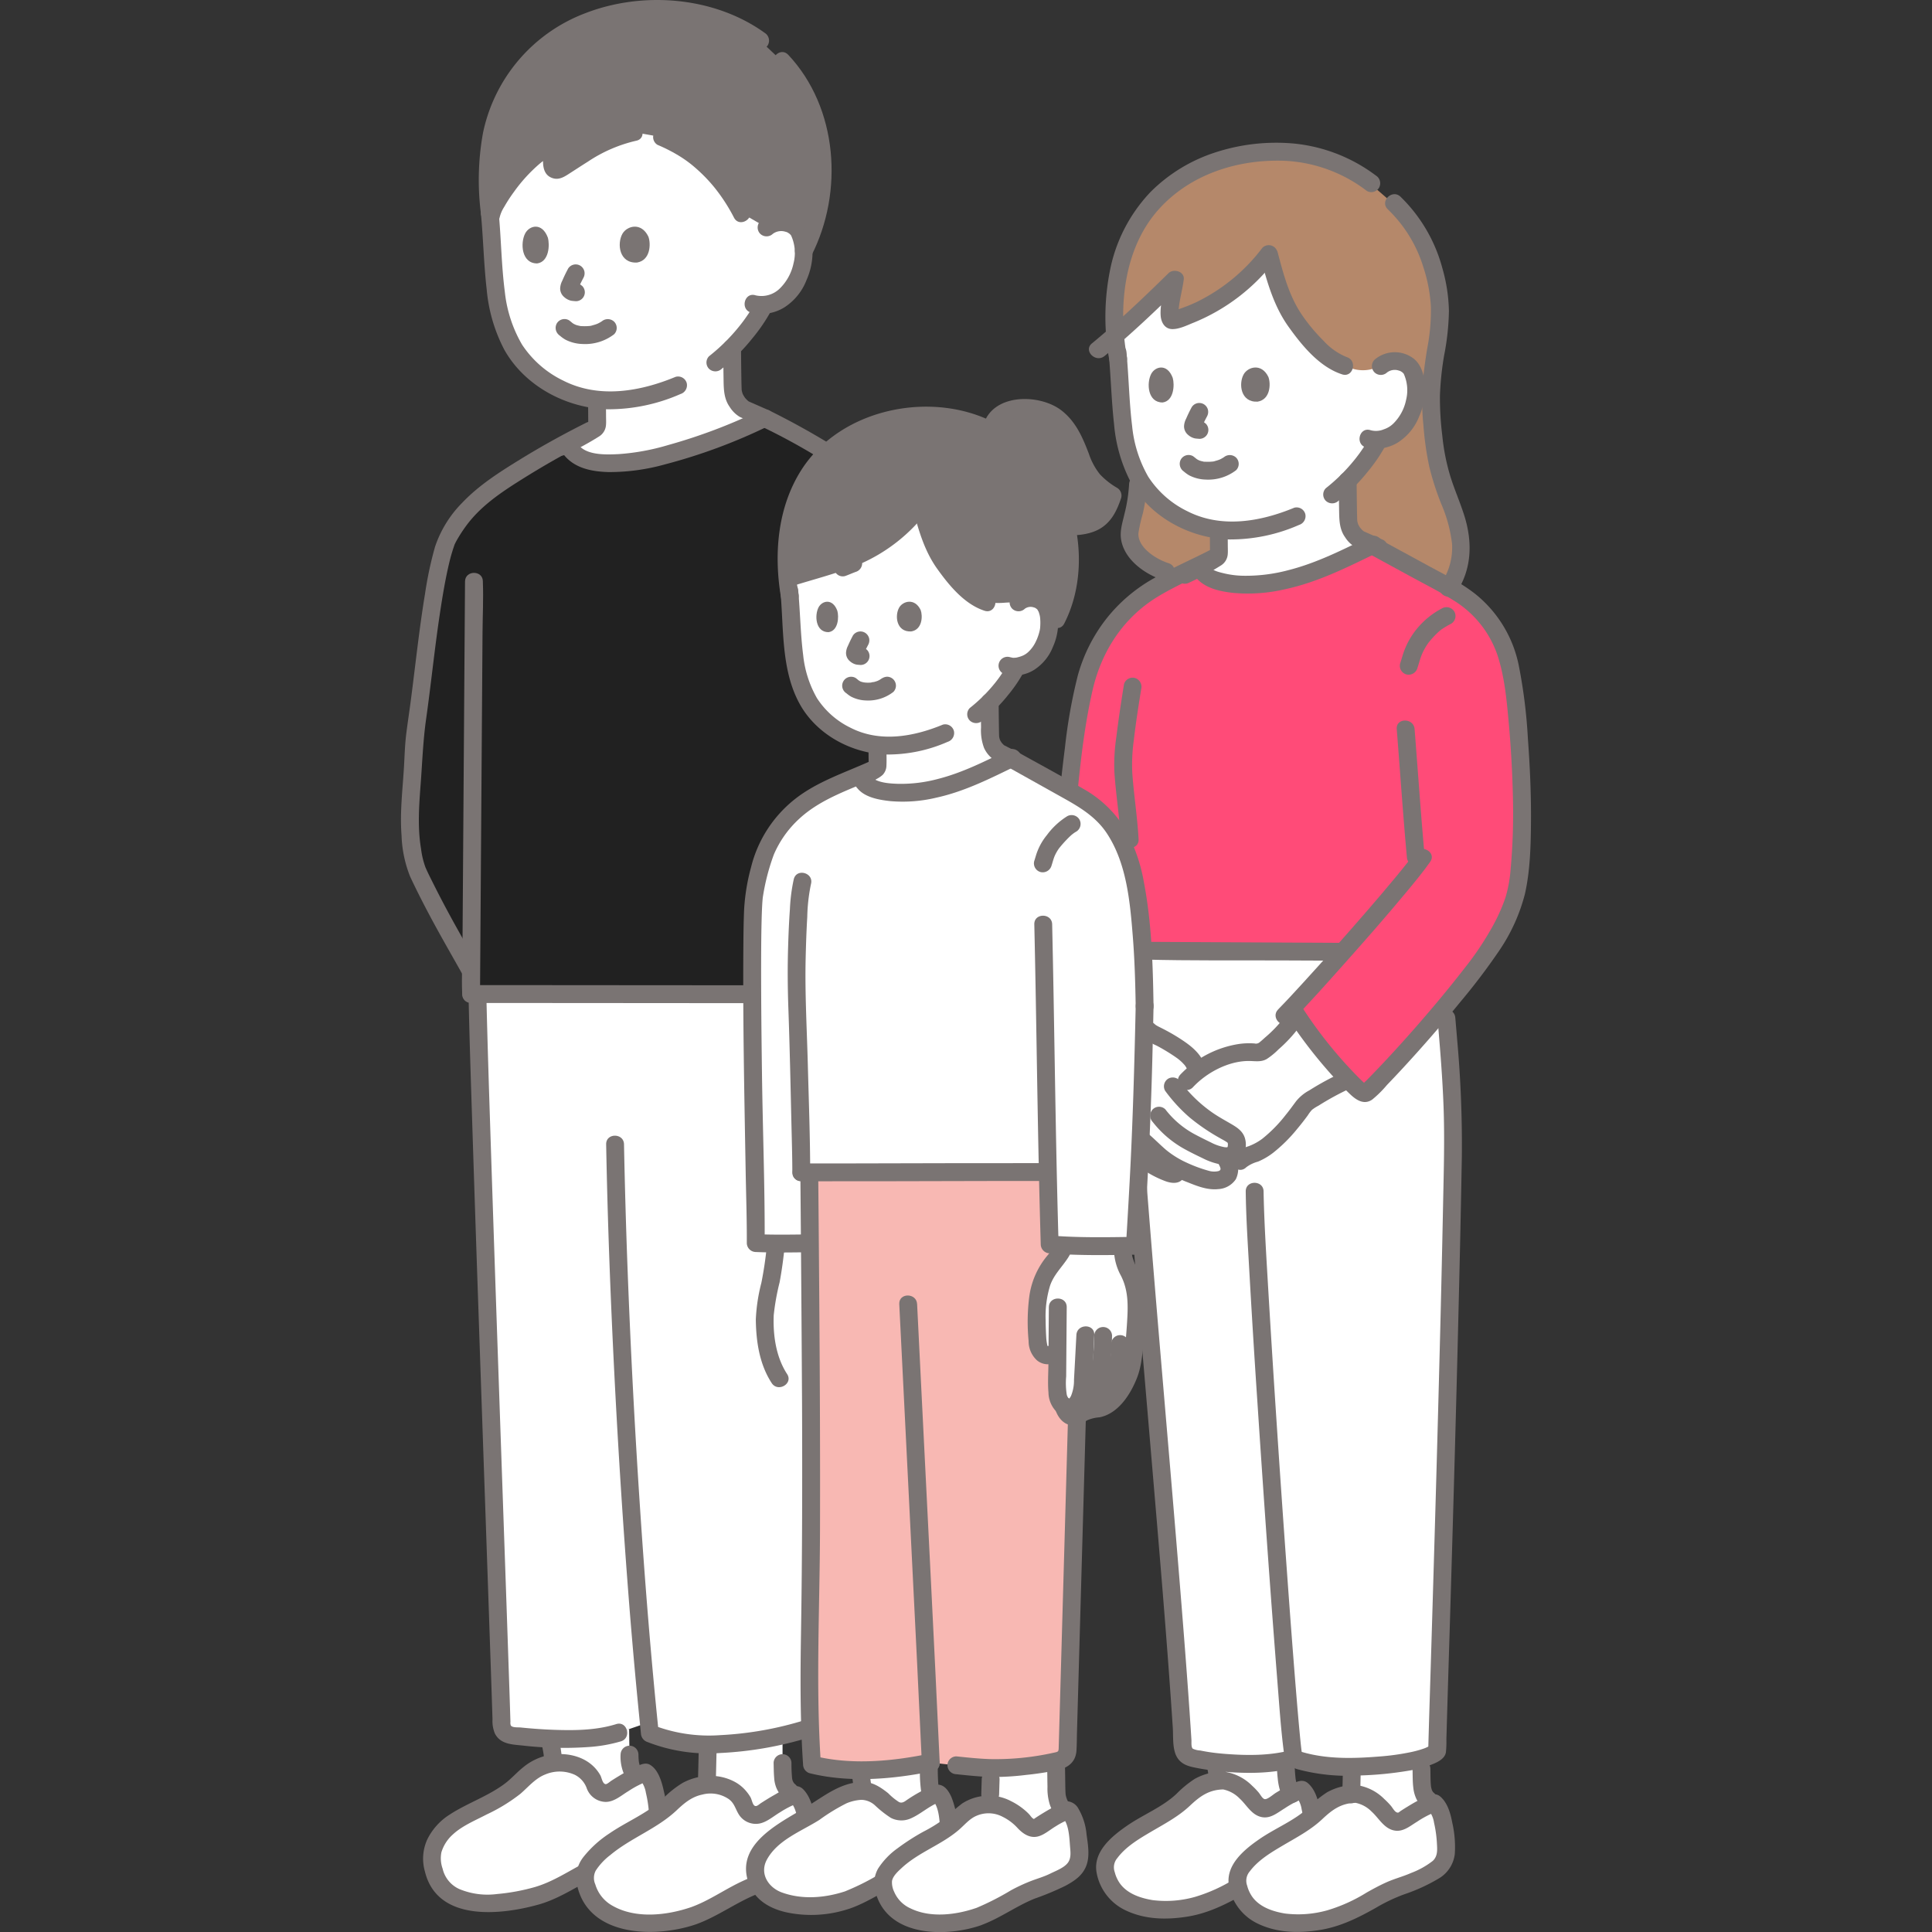 <!DOCTYPE svg PUBLIC "-//W3C//DTD SVG 1.1//EN" "http://www.w3.org/Graphics/SVG/1.1/DTD/svg11.dtd">
<!-- Uploaded to: SVG Repo, www.svgrepo.com, Transformed by: SVG Repo Mixer Tools -->
<svg width="800px" height="800px" viewBox="-89.84 0 432.866 432.866" xmlns="http://www.w3.org/2000/svg" fill="#000000">
<rect x="-89.84" y="0" width="432.866" height="432.866" fill="#333333" stroke="none"/>
<g id="SVGRepo_bgCarrier" stroke-width="0"/>
<g id="SVGRepo_tracerCarrier" stroke-linecap="round" stroke-linejoin="round"/>
<g id="SVGRepo_iconCarrier">
<defs>
<style>.a{fill:#ffffff;}.b{fill:#7a747311715;}.c{fill:#7a7473;}.d{fill:#212121;}.e{fill:#b5886a;}.f{fill:#ff4b78;}.g{fill:#f8b8b3;}</style>
</defs>
<path class="a" d="M73.814,400.969A7.052,7.052,0,0,1,77.172,405a2.459,2.459,0,0,0,3.7,1.238,43.338,43.338,0,0,1,7.341-4.1l-1.127-.813a3.767,3.767,0,0,1-1.344-2.132,29.639,29.639,0,0,1-.253-4.168v-6.172a88.7,88.7,0,0,1-15.8,2.01c-.3.014-.616.021-.941.018l-.041,1.367c-.03.993-.078,5.188-.115,7.6l1,.035A9.484,9.484,0,0,1,73.814,400.969Z"/>
<path class="a" d="M51.175,391.425c-.016-1.065-.037-2.591-.059-4.028-1.36.421-2.354.814-2.354.814-4.165,1.34-9.9,1.553-15.333,1.316L33.614,391a23.43,23.43,0,0,1,.464,3.449l.079.546,1.8-.049c2.036.049,6.107.844,7.571,5.117a2.458,2.458,0,0,0,3.7,1.238,59.762,59.762,0,0,1,5.363-3.208l-.08-.1a7.821,7.821,0,0,1-1.3-4.866Z"/>
<path class="a" d="M35.952,394.948c2.036.049,6.107.844,7.571,5.117a2.458,2.458,0,0,0,3.7,1.238,40.762,40.762,0,0,1,7.566-4.179c2.081,1.68,2.759,7.157,2.888,11.187a5.591,5.591,0,0,1-2.766,5.03,35.323,35.323,0,0,1-6.9,3.317c-6.794,2.073-10.664,5.916-16.851,7.878-3.1.983-10.57,2.426-14.456,1.786-7.048-1.16-9.032-4.286-9.766-9.419-.4-2.823,1.648-6.09,3.966-7.9,2.66-2.077,9.308-5.021,12.783-7.254,3.875-2.492,5.461-6.753,12.263-6.8"/>
<path class="b" d="M30.238,422.727a45.68,45.68,0,0,1-8.72,1.632,16.45,16.45,0,0,1-8.4-1.095,6.627,6.627,0,0,1-3.785-4.578A6.912,6.912,0,0,1,9.059,415a8.756,8.756,0,0,1,2.577-4c2.092-1.941,5.026-3.141,7.528-4.451a39.046,39.046,0,0,0,7.584-4.636c1.766-1.519,3.305-3.437,5.526-4.321a8.251,8.251,0,0,1,6.668.053,5.4,5.4,0,0,1,2.652,2.948,4.615,4.615,0,0,0,4.188,3.125c1.953.045,3.573-1.456,5.157-2.406a22.668,22.668,0,0,1,4.381-2.263l-1.946-.515a6.044,6.044,0,0,1,1.5,3.147,27.968,27.968,0,0,1,.71,4.877c.1,1.41.294,2.877-.6,4.088-1.053,1.422-3.234,2.218-4.782,2.975-1.738.85-3.6,1.328-5.387,2.057a48,48,0,0,0-4.966,2.39c-3.137,1.723-6.166,3.6-9.613,4.655-2.454.751-1.408,4.613,1.064,3.857,5.372-1.642,9.789-5.159,14.97-7.2,5-1.974,12.688-3.743,13.359-10.173a26.4,26.4,0,0,0-.738-7.9c-.426-1.98-1.2-4.8-3.1-5.908-1.125-.658-2.469.119-3.5.613-1.216.58-2.388,1.257-3.54,1.953q-.825.5-1.635,1.019c-.279.181-.959.8-1.277.756-.694-.1-.88-1.469-1.169-1.982-2.239-3.977-6.922-5.246-11.178-4.6a12.884,12.884,0,0,0-6.078,2.776c-1.419,1.123-2.609,2.514-4.048,3.612-3.764,2.87-8.457,4.413-12.42,6.99a13.8,13.8,0,0,0-5.027,5.534,10.391,10.391,0,0,0-.543,7.292c2.808,11.4,17.291,9.727,25.925,7.221C33.769,425.868,32.719,422.007,30.238,422.727Z"/>
<path class="b" d="M83.489,395.023c.029,1.1.028,2.195.125,3.287A7.079,7.079,0,0,0,84,400.289a6.232,6.232,0,0,0,.672,1.347,5.918,5.918,0,0,0,1.406,1.414,2.009,2.009,0,0,0,1.541.2,2,2,0,0,0,1.4-2.46A2.335,2.335,0,0,0,88.1,399.6l-.079-.059.4.312a3.456,3.456,0,0,1-.55-.558l.313.405a4.309,4.309,0,0,1-.492-.856l.2.477a4.424,4.424,0,0,1-.3-1.07l.071.532a35.666,35.666,0,0,1-.176-3.756,2,2,0,0,0-4,0Z"/>
<path class="a" d="M69.6,399.882c2.036.049,6.107.844,7.571,5.117a2.459,2.459,0,0,0,3.7,1.238,40.758,40.758,0,0,1,7.565-4.179c2.082,1.68,2.759,7.157,2.888,11.187a5.591,5.591,0,0,1-2.766,5.03,35.323,35.323,0,0,1-6.9,3.317c-6.794,2.073-10.663,5.916-16.851,7.878-3.1.982-8.581,1.845-12.467,1.206-7.048-1.16-10.389-4.621-11.122-9.755-.4-2.823,3-5.754,5.321-7.564,2.66-2.077,7.32-4.44,10.8-6.673,3.875-2.492,5.461-6.753,12.263-6.8"/>
<path class="b" d="M65.071,427.276c-5.446,1.875-12.442,2.692-17.659-.281a8.094,8.094,0,0,1-3.871-4.794,3.543,3.543,0,0,1,.093-3.084,13.847,13.847,0,0,1,3.238-3.472c4.637-3.874,10.495-5.889,14.913-10.069,1.708-1.615,3.37-3.008,5.73-3.5a7.243,7.243,0,0,1,5.913,1.006c1.3.933,1.487,2.224,2.292,3.492a4.494,4.494,0,0,0,4.538,2c1.7-.3,3.21-1.664,4.666-2.525a21.438,21.438,0,0,1,4.045-2.063l-1.946-.515c1.835,1.6,2.01,5.337,2.188,7.662.106,1.383.355,2.9-.389,4.154-.873,1.467-2.9,2.218-4.354,2.962a54.723,54.723,0,0,1-5.411,2.13,43.771,43.771,0,0,0-4.872,2.254c-3.009,1.611-5.89,3.476-9.114,4.642-2.4.869-1.366,4.736,1.063,3.857,4.991-1.806,9.239-5.1,14.186-6.971a57.649,57.649,0,0,0,8.224-3.573c2.5-1.411,4.361-3.3,4.714-6.269a25.664,25.664,0,0,0-.576-7.377c-.383-2.078-1-4.408-2.5-5.985-1.824-1.92-4.614.11-6.442,1.151-1.063.6-2.107,1.243-3.132,1.908-.44.285-1.028.956-1.512.45-.37-.387-.511-1.3-.779-1.777a9.27,9.27,0,0,0-.948-1.346,8.864,8.864,0,0,0-2.521-2.086,11.393,11.393,0,0,0-5.077-1.371,13.154,13.154,0,0,0-6.693,1.59,22.6,22.6,0,0,0-4.417,3.547c-3.5,3.3-8.114,5.1-12.046,7.815a24.543,24.543,0,0,0-5.678,5.15,7.462,7.462,0,0,0-1.4,6.735c2.789,11.377,17.681,11.478,26.6,8.409C68.554,430.3,67.514,426.435,65.071,427.276Z"/>
<path class="b" d="M66.712,392.246c-.058,1.919-.088,3.84-.145,5.76a2.016,2.016,0,0,0,2,2,2.041,2.041,0,0,0,2-2c.057-1.92.087-3.841.145-5.76a2.017,2.017,0,0,0-2-2,2.038,2.038,0,0,0-2,2Z"/>
<path class="b" d="M49.2,393.125A9.859,9.859,0,0,0,50.778,399a2.191,2.191,0,0,0,1.2.919,2.042,2.042,0,0,0,1.541-.2,2.021,2.021,0,0,0,.919-1.2,1.935,1.935,0,0,0-.2-1.541,5.779,5.779,0,0,1-.7-1.2l.2.477a7.474,7.474,0,0,1-.483-1.837l.071.532a15.645,15.645,0,0,1-.12-1.823,2.077,2.077,0,0,0-.586-1.414,2,2,0,0,0-3.414,1.414Z"/>
<path class="b" d="M31.685,391.534q.178.852.3,1.716l-.071-.532q.115.864.168,1.733a2.119,2.119,0,0,0,.586,1.414,2,2,0,0,0,2.828,0,1.989,1.989,0,0,0,.586-1.414,27.674,27.674,0,0,0-.536-3.981,2,2,0,0,0-3.655-.477,2.194,2.194,0,0,0-.2,1.541Z"/>
<path class="a" d="M81.517,93.7l-4.824-2.126a5.9,5.9,0,0,1-2.383-4.766c-.043-1.688-.093-5.752-.117-8.83,0,0,0-.029,0-.08a46.492,46.492,0,0,0,4.639-5.5s1.534-2.19,2.194-3.449l.293-.631a9.351,9.351,0,0,0,4.152-1.564,12.69,12.69,0,0,0,4.1-6.17c.893-2.5.948-6.533-.376-8.725a4.376,4.376,0,0,0-3.9-2.063,4.852,4.852,0,0,0-3.387,1.176s4.349-25.946-41.873-25.946c-23.2,0-20.13,22.744-20.13,22.744.483,5.061.743,10.118,1.084,14.773.593,8.074,2.782,15.437,8.251,20.253a25.807,25.807,0,0,0,14.689,6.736v.349c.008,1.987.017,2.892.026,4.879a1.252,1.252,0,0,1-.742,1.4,81.5,81.5,0,0,1-7.286,3.932s-.559,14.043,19.663,14.043C79.81,114.137,81.517,93.7,81.517,93.7Z"/>
<path class="c" d="M20.177,48.191c.684-3.3,7.332-12.231,11.995-14.677.547-.286,1.249.1,1.471,1.015a6,6,0,0,1,.143,2.188A1.139,1.139,0,0,0,35.41,37.94c3.329-1.849,9.787-7.05,16.748-8.335l6.333,1.124c2.008.873,11.289,4.413,17.857,17.04l5.558,3.2A4.852,4.852,0,0,1,85.293,49.8a4.376,4.376,0,0,1,3.9,2.063,9.072,9.072,0,0,1,1.022,4.42c5.769-11.127,5.759-26.4-.722-37.248a28.1,28.1,0,0,0-4.147-5.34l-4.872-4.6c-6.549-4.775-14.655-7-23.167-7.042C46.5,1.991,35.258,6.19,28.729,13.8c-3.079,3.587-6.688,7.788-8.364,16.2-.672,3.375-1.522,8.29-.462,17.77"/>
<path class="d" d="M118.971,156.84l1.685,66.072-42.333-.159c-7.957,0-52.592-.042-62.617-.042l.03-4.221c3.619,4.563-6.072-10.26-12.33-23.908-2.588-9.8-.879-16.068-.588-26,.111-3.806,1.3-10.095,1.666-14.135,1.178-9.538,3.448-29.21,6.124-34.1a32.344,32.344,0,0,1,4.745-6.511,40.6,40.6,0,0,1,6.637-5.529c5.308-3.482,10-6.322,15.344-9.185.811,2.935,3.686,4.013,6.379,4.411,7.232,1.069,15.909-1.514,22.86-3.78a111.969,111.969,0,0,0,14.869-6.086,159.915,159.915,0,0,1,24.042,14.5,23.791,23.791,0,0,1,6.974,7.516,26.868,26.868,0,0,1,3.183,8.137,225,225,0,0,1,3.119,24.755Z"/>
<path class="a" d="M90.972,387.333a79.73,79.73,0,0,1-21.278,3.528,37.311,37.311,0,0,1-13.932-2.483q-.127-1.234-.255-2.486l-6.745,2.319c-6.551,2.108-16.979,1.427-24.032.6a2.477,2.477,0,0,1-2.187-2.392c-.528-17.979-4.827-136.456-5.392-162.819,0,0-.008-.346-.025-.889,12.242,0,53.57.042,61.2.042H89.545Z"/>
<path class="b" d="M83.321,52.386a3.161,3.161,0,0,1,2.834-.461,1.69,1.69,0,0,1,.57.226c.075.044.489.351.218.125a4.766,4.766,0,0,1,.459.462c-.325-.356-.055-.085.007.031a9.387,9.387,0,0,1,.536,6.249,11.092,11.092,0,0,1-3.052,5.6,5.852,5.852,0,0,1-5.448,1.551c-2.456-.79-3.508,3.07-1.063,3.857a9.7,9.7,0,0,0,7.564-1.19,12.716,12.716,0,0,0,4.921-6.1,15.621,15.621,0,0,0,1.324-7.177c-.149-2.254-.74-4.723-2.559-6.228a7.212,7.212,0,0,0-9.14.224,2.017,2.017,0,0,0,0,2.829,2.044,2.044,0,0,0,2.829,0Z"/>
<path class="b" d="M35.622,75.206c-.674-.493-.128-.079.1.105a7.242,7.242,0,0,0,1.143.8,8.91,8.91,0,0,0,3.82.963,10.643,10.643,0,0,0,7.065-2.182,2,2,0,0,0,0-2.828,2.06,2.06,0,0,0-2.828,0c.643-.5.215-.167.049-.058-.141.094-.286.181-.433.264-.18.1-.365.188-.549.279-.309.153.345-.12.1-.041-.117.039-.232.09-.349.132-.255.09-.515.168-.777.235a2.782,2.782,0,0,1-.8.165c.473.046.037,0-.107.008-.168.015-.338.025-.507.031a10.031,10.031,0,0,1-1.026-.014,1.617,1.617,0,0,1-.459-.041l.247.033c-.09-.013-.18-.028-.269-.045a6.473,6.473,0,0,1-.66-.16c-.106-.031-.21-.07-.315-.1a1.357,1.357,0,1,0,.148.069c-.138-.1-.33-.157-.479-.243-.132-.077-.256-.162-.382-.248-.347-.235.415.349.062.044-.251-.217-.5-.424-.773-.62a2.007,2.007,0,0,0-2.736.718,2.055,2.055,0,0,0,.717,2.736Z"/>
<path class="b" d="M55.433,53.024c.591,1.581.486,5.3-2.546,5.8-4.033.213-4.511-4.252-3.278-6.438C50.618,50.6,53.843,49.687,55.433,53.024Z"/>
<path class="b" d="M32.9,53.22c.474,1.641.285,5.435-2.376,5.8-3.528.027-3.829-4.552-2.695-6.723C28.753,50.516,31.594,49.74,32.9,53.22Z"/>
<path class="b" d="M41.4,94.763c-4.933,2.481-9.769,5.139-14.474,8.03s-9.412,5.849-13.247,9.893A25.48,25.48,0,0,0,7.632,122.5,81.582,81.582,0,0,0,5.4,132.96C4.069,141,3.234,149.1,2.172,157.173c-.321,2.444-.7,4.879-1,7.325s-.355,4.869-.5,7.316c-.3,5.112-.948,10.229-.545,15.354a27.176,27.176,0,0,0,1.928,9.239c1.338,2.867,2.772,5.689,4.254,8.485,2.373,4.475,4.91,8.857,7.392,13.273,1.261,2.244,4.717.23,3.454-2.019C15.1,212.491,13,208.862,11,205.177c-1.275-2.351-2.52-4.718-3.713-7.112-.606-1.215-1.236-2.431-1.777-3.677A18.254,18.254,0,0,1,4.5,190.2c-.815-4.817-.454-9.7-.09-14.539.365-4.86.531-9.68,1.215-14.512,1.112-7.861,1.9-15.763,3.083-23.615.576-3.816,1.2-7.64,2.094-11.4a38.676,38.676,0,0,1,1.141-3.923c.189-.534-.024-.015.16-.4.123-.253.25-.5.388-.743a32.46,32.46,0,0,1,1.929-3.008c3.414-4.781,8.349-7.969,13.252-11.031,5.109-3.191,10.369-6.114,15.749-8.821,2.3-1.157.278-4.609-2.018-3.454Z"/>
<path class="b" d="M36.327,101.682c2.416,3.231,6.38,3.983,10.211,4.088A46.441,46.441,0,0,0,59.2,104.032a124.718,124.718,0,0,0,23.106-8.571c2.319-1.116.292-4.566-2.019-3.454a122.776,122.776,0,0,1-20.465,7.718A50.794,50.794,0,0,1,48.83,101.74c-2.639.131-7.235.349-9.049-2.077a2.063,2.063,0,0,0-2.737-.718,2.015,2.015,0,0,0-.717,2.737Z"/>
<path class="b" d="M80.507,95.428a142.833,142.833,0,0,1,24.528,14.888,23.452,23.452,0,0,1,7.272,9.475c1.709,4.047,2.176,8.6,2.786,12.922.744,5.264,1.238,10.561,1.667,15.859.206,2.548,4.208,2.57,4,0-.4-4.917-.862-9.829-1.51-14.72-.6-4.545-1.024-9.4-2.557-13.747a27.311,27.311,0,0,0-7.232-11.278,84.136,84.136,0,0,0-11.728-8.364,173.023,173.023,0,0,0-15.207-8.489c-2.3-1.14-4.328,2.309-2.019,3.454Z"/>
<path class="b" d="M72.193,77.979q.03,3.662.086,7.323c.036,2.108.12,4.13,1.4,5.913a6.714,6.714,0,0,0,2.188,2.168c.52.256,1.065.469,1.6.7l3.043,1.342a2.064,2.064,0,0,0,2.737-.718,2.014,2.014,0,0,0-.718-2.736l-2.765-1.219L78.1,90.023c-.124-.055-.257-.1-.376-.166.384.2-.011-.057-.149-.2s-.376-.382-.441-.464a4.717,4.717,0,0,1-.369-.561c-.07-.12-.135-.242-.2-.367.067.176.059.154-.022-.064-.055-.176-.111-.352-.153-.532-.026-.117-.049-.234-.069-.352q.045.36.009.008-.043-1.219-.062-2.44-.055-3.454-.08-6.91c-.021-2.573-4.021-2.579-4,0Z"/>
<path class="b" d="M37.422,60.233a33.8,33.8,0,0,0-1.487,3.145l.2-.478a4.091,4.091,0,0,0-.47,1.709,2.51,2.51,0,0,0,.922,1.964,3.466,3.466,0,0,0,1.519.8c.364.068.72.078,1.085.113a2,2,0,0,0,1.414-.586,2,2,0,0,0,0-2.828l-.405-.313a1.987,1.987,0,0,0-1.009-.273c-.169-.016-.338-.013-.507-.034l.532.072a1.625,1.625,0,0,1-.349-.095l.478.2a1.887,1.887,0,0,1-.334-.194l.4.313a2.013,2.013,0,0,1-.22-.193l.313.405a.661.661,0,0,1-.081-.141l.2.478a.537.537,0,0,1-.026-.105l.071.531a1.086,1.086,0,0,1,0-.228l-.072.532a2.111,2.111,0,0,1,.141-.473l-.2.478q.153-.355.3-.713l-.2.478c.367-.866.8-1.711,1.235-2.542a2.1,2.1,0,0,0,.2-1.541,2.041,2.041,0,0,0-.919-1.2,2,2,0,0,0-2.737.717Z"/>
<path class="b" d="M71.856,82.639a42.232,42.232,0,0,0,6.892-6.86,38.821,38.821,0,0,0,4.006-5.821A2,2,0,1,0,79.3,67.939a32.137,32.137,0,0,1-1.839,2.932c-.613.9-1.1,1.527-1.666,2.235a42.158,42.158,0,0,1-6.767,6.705,2,2,0,0,0,0,2.828,2.059,2.059,0,0,0,2.828,0Z"/>
<path class="b" d="M61.551,84.424c-7.949,3.3-17.148,4.924-25.157.87a22.971,22.971,0,0,1-9.284-8.107,29.7,29.7,0,0,1-3.842-11.8c-.76-5.829-.815-11.76-1.365-17.614a2.054,2.054,0,0,0-2-2,2.015,2.015,0,0,0-2,2c.532,5.659.649,11.365,1.293,17.011A36.042,36.042,0,0,0,23.1,78.26C27.661,86.5,37.059,91.471,46.32,91.7a40.076,40.076,0,0,0,16.3-3.415,2.065,2.065,0,0,0,1.4-2.46,2.012,2.012,0,0,0-2.46-1.4Z"/>
<path class="b" d="M83.936,15.1c9.863,10.51,11,27.562,4.558,40.163-1.17,2.287,2.28,4.314,3.453,2.019,7.281-14.241,5.959-33.138-5.182-45.01C85,10.4,82.175,13.227,83.936,15.1Z"/>
<path class="b" d="M21.9,47.769c-1.129-10.332-.641-21.219,5.965-29.819A33.625,33.625,0,0,1,40.275,7.711,40.16,40.16,0,0,1,58.606,4.068a37.464,37.464,0,0,1,20.863,6.746,2.015,2.015,0,0,0,2.736-.717,2.045,2.045,0,0,0-.717-2.737C70.143-.8,54.134-2.039,41.248,2.975A36.651,36.651,0,0,0,18.384,29.733,59.218,59.218,0,0,0,17.9,47.769a2.061,2.061,0,0,0,2,2,2.012,2.012,0,0,0,2-2Z"/>
<path class="b" d="M57.482,32.456a35.923,35.923,0,0,1,4.938,2.533,26.583,26.583,0,0,1,3.613,2.679,35.772,35.772,0,0,1,4.119,4.238,39.81,39.81,0,0,1,4.469,6.872c1.2,2.281,4.65.261,3.454-2.019-3.653-6.962-9.154-13.143-16.25-16.7-.762-.382-1.543-.718-2.325-1.057a2.065,2.065,0,0,0-2.736.718,2.014,2.014,0,0,0,.718,2.736Z"/>
<path class="b" d="M22.106,48.722a7.574,7.574,0,0,1,1-2.333A34.25,34.25,0,0,1,25.306,43,35.268,35.268,0,0,1,31.164,36.6a12.487,12.487,0,0,1,1.163-.858c.515-.335.986-.311.016-.538-1.108-.259-.472-.227-.539.278a4.885,4.885,0,0,0,.024.578c-.015,1.762.442,3.432,2.383,3.919,1.468.368,2.753-.611,3.921-1.357,1.237-.791,2.46-1.6,3.709-2.379A32.667,32.667,0,0,1,52.69,31.534c2.524-.493,1.455-4.349-1.063-3.857a33.669,33.669,0,0,0-10.54,4.349c-1.392.823-2.747,1.7-4.1,2.584-.553.359-1.106.718-1.668,1.063-.114.071-.716.341-.723.432.019-.269,1.039.367.992.355q.288.548.231-.064l.013-.332C35.839,34.22,35.223,32,33.2,31.5c-1.569-.388-3.025.833-4.18,1.731a36.663,36.663,0,0,0-6.472,6.819c-1.694,2.22-3.66,4.827-4.3,7.607-.572,2.506,3.284,3.576,3.858,1.063Z"/>
<path class="b" d="M36.935,101.821a65,65,0,0,0,7.413-4.011,3.278,3.278,0,0,0,1.583-2.569c.057-.622.019-1.257.015-1.882q-.009-1.738-.019-3.479a2,2,0,0,0-4,0q.006,1.585.017,3.173c0,.568.013,1.138.009,1.706,0,.083-.078.479.007.214a1.144,1.144,0,0,1,.208-.481c.173-.2.158-.133-.049-.007l-.413.248q-3.308,1.977-6.79,3.634A2.01,2.01,0,0,0,34.2,101.1a2.054,2.054,0,0,0,2.737.718Z"/>
<path class="b" d="M14.348,130.285l-.064,9.216-.153,22-.185,26.742-.16,23.028c-.026,3.744-.221,7.531-.078,11.273,0,.054,0,.108,0,.162-.017,2.574,3.983,2.577,4,0l.064-9.216.153-22,.186-26.742.16-23.028c.026-3.744.221-7.531.078-11.273,0-.054,0-.108,0-.162.018-2.574-3.982-2.577-4,0Z"/>
<path class="b" d="M78.323,220.753q-10.906,0-21.812-.014L26.6,220.716q-5.446,0-10.893,0c-2.573,0-2.578,4,0,4q11.645,0,23.287.014l29.5.023q4.914,0,9.828,0c2.574,0,2.578-4,0-4Z"/>
<path class="b" d="M15.151,223.6c.2,9.444.52,18.885.822,28.326q.682,21.3,1.42,42.6.768,22.471,1.552,44.942.613,17.684,1.22,35.366.175,5.184.341,10.366a7.3,7.3,0,0,0,.526,3.178c1.21,2.4,3.773,2.466,6.124,2.7a80.616,80.616,0,0,0,15.32.313,33.068,33.068,0,0,0,6.818-1.247c2.449-.765,1.4-4.628-1.064-3.858-4.528,1.415-9.423,1.443-14.122,1.274-2.442-.088-4.88-.271-7.311-.518-.553-.057-1.846.077-2.192-.453a1.768,1.768,0,0,1-.082-.81q-.146-4.84-.315-9.682-.571-16.965-1.169-33.929-.761-21.9-1.515-43.8-.727-21.249-1.424-42.5c-.323-9.987-.653-19.974-.9-29.962q-.029-1.152-.053-2.3c-.055-2.57-4.056-2.579-4,0Z"/>
<path class="b" d="M45.97,256.386c.317,17.038.962,34.071,1.818,51.091q1.335,26.565,3.435,53.085,1.12,13.922,2.539,27.816a2.133,2.133,0,0,0,1.468,1.928,37.544,37.544,0,0,0,16.349,2.453,80.776,80.776,0,0,0,19.924-3.5c2.439-.79,1.4-4.653-1.063-3.858a76.387,76.387,0,0,1-18.861,3.355,34.754,34.754,0,0,1-15.285-2.31l1.468,1.929c-1.753-16.914-3.1-33.869-4.223-50.834q-1.763-26.558-2.768-53.157-.526-14-.8-28c-.048-2.571-4.048-2.58-4,0Z"/>
<path class="a" d="M182.883,397.566a21.892,21.892,0,0,0-.486-2.831,56.534,56.534,0,0,0,15.842-.3c0,.26,0,.425,0,.425.01,1.039,0,5.953,1.417,7.057a56.474,56.474,0,0,0-4.913,2.945c-1.255.841-2.547.051-3.456-1.156-2.186-2.905-5.17-4.734-7.071-4.78-.435,0-.847.025-1.229.063Q182.958,398.275,182.883,397.566Z"/>
<path class="a" d="M184.215,398.926c1.9.046,4.885,1.875,7.071,4.78.909,1.207,2.2,2,3.456,1.156a38.148,38.148,0,0,1,7.067-3.9c1.944,1.569,2.577,6.685,2.7,10.45a5.223,5.223,0,0,1-2.584,4.7,32.97,32.97,0,0,1-6.442,3.1c-6.346,1.937-9.961,5.526-15.74,7.359A29.163,29.163,0,0,1,168.1,427.69c-6.583-1.083-9.7-4.316-10.389-9.111-.376-2.637,2.806-5.375,4.971-7.066,2.485-1.94,6.837-4.147,10.083-6.233,3.62-2.327,5.1-6.308,11.455-6.354"/>
<path class="b" d="M184.215,400.926a7.164,7.164,0,0,1,3.675,2.023c1.513,1.367,2.545,3.484,4.626,4.092,2.156.629,3.765-.841,5.485-1.884a22.172,22.172,0,0,1,4.34-2.269l-1.946-.515a5.644,5.644,0,0,1,1.4,3,26.971,26.971,0,0,1,.656,4.8c.082,1.377.156,2.755-.952,3.772a18.468,18.468,0,0,1-4.857,2.7c-1.755.778-3.627,1.256-5.39,2.034-1.556.687-3.051,1.5-4.532,2.332a36.127,36.127,0,0,1-8.854,4,24.041,24.041,0,0,1-9.437.715c-2.619-.424-5.476-1.349-7.181-3.512a7.549,7.549,0,0,1-1.325-2.749,3.191,3.191,0,0,1,.6-3.192c1.86-2.5,4.753-4.226,7.385-5.78,3.075-1.814,6.225-3.445,8.842-5.908,2.249-2.118,4.247-3.591,7.468-3.66,2.57-.055,2.579-4.055,0-4a13.028,13.028,0,0,0-6.378,1.636,24.042,24.042,0,0,0-4.118,3.382c-3.179,2.967-7.4,4.606-10.965,7.053-3.475,2.384-7.745,5.858-6.906,10.549a11.62,11.62,0,0,0,6.419,8.43c4.347,2.1,9.128,2.193,13.815,1.463,4.628-.72,8.615-2.7,12.656-4.975a38.334,38.334,0,0,1,6.425-3.056,39.818,39.818,0,0,0,7.567-3.457,7.384,7.384,0,0,0,3.716-5.562,24.292,24.292,0,0,0-.568-7.023c-.383-2.031-1.031-4.411-2.655-5.821-1.221-1.061-2.562-.333-3.807.258a38.524,38.524,0,0,0-3.434,1.9c-.632.384-1.961,1.618-2.563,1.369-.491-.2-.917-1.053-1.257-1.456a15.455,15.455,0,0,0-1.444-1.5,11.028,11.028,0,0,0-6.5-3.194c-2.571-.155-2.562,3.846,0,4Z"/>
<path class="b" d="M196.238,394.86a31.911,31.911,0,0,0,.2,3.631,13.78,13.78,0,0,0,.5,2.626,4.74,4.74,0,0,0,1.306,2.217,2.161,2.161,0,0,0,1.414.586,2,2,0,0,0,1.414-3.414,2.8,2.8,0,0,1-.221-.215c-.195-.2.318.459.178.226-.03-.05-.064-.1-.093-.15-.064-.11-.111-.228-.171-.339.35.648.091.213.019-.009a10.845,10.845,0,0,1-.4-1.895l.072.532a31.268,31.268,0,0,1-.218-3.8,2,2,0,0,0-4,0Z"/>
<path class="b" d="M180.6,395.862q.168.8.277,1.6l-.071-.532q.106.807.157,1.619a2.116,2.116,0,0,0,.585,1.414,2,2,0,0,0,2.829,0,1.993,1.993,0,0,0,.586-1.414,26.214,26.214,0,0,0-.5-3.753,2,2,0,0,0-3.656-.478l-.2.478a2.018,2.018,0,0,0,0,1.063Z"/>
<path class="a" d="M213.025,397.181c.011-.45.023-.9.033-1.347,1.354-.015,2.7-.075,4.046-.147a57.44,57.44,0,0,0,11.479-1.638q.061,2.424.128,4.848a10.457,10.457,0,0,0,.247,2.384,3.519,3.519,0,0,0,1.256,1.991l1.053.76a40.477,40.477,0,0,0-6.858,3.83c-1.255.841-2.527.035-3.456-1.156-2.353-3.016-5.17-4.734-7.071-4.78-.336,0-.658.016-.964.04C212.948,400.374,212.986,398.773,213.025,397.181Z"/>
<path class="a" d="M213.882,401.926c1.9.046,4.718,1.764,7.071,4.78.929,1.191,2.2,2,3.456,1.156a38.148,38.148,0,0,1,7.067-3.9c1.944,1.569,2.577,6.685,2.7,10.45a5.222,5.222,0,0,1-2.583,4.7,32.95,32.95,0,0,1-6.443,3.1c-6.346,1.937-9.96,5.526-15.739,7.359a29.163,29.163,0,0,1-11.646,1.126c-6.583-1.083-9.7-4.316-10.389-9.111-.377-2.637,2.806-5.375,4.971-7.066,2.485-1.94,6.837-4.147,10.083-6.233,3.619-2.327,5.1-6.308,11.455-6.354"/>
<path class="a" d="M175.1,389.753C172.7,351.7,165.327,275.219,163.247,239.7l.386-26.717c2.489.079,51.053.242,69.007.29.553,3.882,1.031,7.192,1.031,7.192.268,7.2,2.318,21.846,2.035,38-.885,50.692-3.314,124.316-3.552,133.891-2.137,2.081-9.806,3.051-15.054,3.331-5.614.3-11.339.389-17.1-1.675-4.85,1.425-15.354,1.656-22.9-.214a2.469,2.469,0,0,1-1.887-2.237Q175.159,390.674,175.1,389.753Z"/>
<path class="e" d="M222.434,45.732c4.79,4.445,7.544,9.966,9.188,16.29a33.5,33.5,0,0,1,1.06,9.772c-.148,3.541-.973,6.915-1.4,10.4a50.443,50.443,0,0,0-.542,9.625,73.383,73.383,0,0,0,1.841,13.9c1.552,6.1,5.111,11.828,4.846,18.109a15.859,15.859,0,0,1-2.789,8.208s-5.022,6.376-21.718,4.388c-5.25-.625-16.4-2.288-21.75-3.625-4.927-1.231-19.822-4.446-19.822-4.446-4.083-1.25-9.083-5.25-8.081-9.6.384-1.667,1.688-6.518,1.779-9.989a89.85,89.85,0,0,0-.043-12.384c-.5-6.667-4.405-15.735-4.405-15.735a56.021,56.021,0,0,1,.069-19.226,35.189,35.189,0,0,1,7.475-15.548c6.34-7.115,15.646-11.315,27.1-11.613A33.479,33.479,0,0,1,217.327,41.3"/>
<path class="a" d="M186.554,140.3c-11.166-3.331-10.958-11.485-10.958-11.485a77.662,77.662,0,0,0,6.952-3.751,1.571,1.571,0,0,0,.542-.456,1.606,1.606,0,0,0,.167-.883c-.006-1.375-.013-3.341-.019-5.04A24.549,24.549,0,0,1,169.43,112.3c-5.2-4.582-7.286-11.586-7.849-19.267-.413-5.635-.7-11.887-1.461-17.98,4.435-3.879,9-8.242,13.26-12.426-.368,3.113-2.326,9.7-.249,9.084a40.506,40.506,0,0,0,21.318-14.818c1.087,4.176,2.621,9.375,3.969,11.9,1.931,3.62,7.971,11.628,12.977,13.155l1.294.487a8.043,8.043,0,0,0,5.511.058l1.336-.472a4.614,4.614,0,0,1,3.222-1.119,4.166,4.166,0,0,1,3.714,1.963c1.259,2.085,1.206,5.922.357,8.3a12.079,12.079,0,0,1-3.9,5.869,8.907,8.907,0,0,1-3.95,1.487l-.279.6c-.628,1.2-2.088,3.281-2.088,3.281a43.913,43.913,0,0,1-4.5,5.319c.023,2.936.07,6.806.111,8.413a5.638,5.638,0,0,0,2.274,4.548l4.6,2.029s.833,18.978-21.5,18.978A38.7,38.7,0,0,1,186.554,140.3Z"/>
<path class="f" d="M210.243,214.169l.826-.929-.915,0c-17.85-.07-41.637-.19-43.677-.25l-17.7-26.918c.731-7.642,1.449-15.259,2.736-24.034.416-2.839,1.1-6.277,1.777-9.066a33.414,33.414,0,0,1,14.621-20.613c2.683-1.722,7.026-3.786,10.765-5.6.588.852.955,1.382.955,1.382,1.1,1.587,4.141,2.32,6.05,2.6,6.42.949,13.86-.721,20.223-3.15a125.132,125.132,0,0,0,11.685-5.4l14.8,8.057a43.56,43.56,0,0,1,7.878,5.053c7.135,6.191,8.413,13.15,9.5,22.4.919,7.831,1.89,23.431,1.167,33.177-.667,8.984-.889,10.932-5.667,19.592-2.743,4.971-16.253,21.755-28.663,34.174-.519.52-1.239.3-1.784-.2a82.821,82.821,0,0,1-7.131-7.663,69.85,69.85,0,0,1-7.75-10.472s-.113-.18-.307-.486C202.254,223.037,206.133,218.782,210.243,214.169Z"/>
<path class="b" d="M192.613,57.78c1.439,5.438,2.955,10.833,6.262,15.453,3,4.193,6.9,8.99,11.988,10.643,2.454.8,3.5-3.063,1.064-3.857a14.084,14.084,0,0,1-5.193-3.636,39.842,39.842,0,0,1-4.758-5.669c-2.92-4.2-4.21-9.1-5.506-14-.658-2.486-4.518-1.432-3.857,1.063Z"/>
<path class="b" d="M193.007,55.51a40.952,40.952,0,0,1-14.83,12.2,35.682,35.682,0,0,1-4.433,1.722,5.269,5.269,0,0,0-1.145.345,1.479,1.479,0,0,1,1.531.677l.095.229q-.071-.316-.017.036l-.013-.195a7.54,7.54,0,0,1,.016-.781c.147-2.393.867-4.743,1.169-7.122.229-1.806-2.288-2.519-3.414-1.414-5.536,5.434-11.158,10.8-17.157,15.73-1.991,1.634.853,4.45,2.828,2.828,6-4.925,11.621-10.3,17.157-15.73l-3.414-1.414c-.306,2.413-1.366,5.425-1.172,8.1.1,1.459.882,2.954,2.538,3.012,1.582.056,3.4-.86,4.838-1.437a43.675,43.675,0,0,0,18.252-13.957,2.066,2.066,0,0,0,0-2.828,2.013,2.013,0,0,0-2.829,0Z"/>
<path class="b" d="M181.222,123.259c-4.211,2.165-8.573,4.049-12.691,6.392a35.768,35.768,0,0,0-10.369,8.823,36.166,36.166,0,0,0-6.512,12.846,117.013,117.013,0,0,0-2.887,16.175c-.794,6.177-1.393,12.375-1.986,18.574a2.014,2.014,0,0,0,2,2,2.044,2.044,0,0,0,2-2c1-10.484,1.817-21.107,4.167-31.394,2.006-8.784,6.944-16.385,14.754-21.074,4.343-2.607,9.044-4.575,13.543-6.888,2.29-1.177.268-4.63-2.019-3.454Z"/>
<path class="b" d="M161.992,153.3c-.634,3.928-1.233,7.865-1.712,11.815a41.833,41.833,0,0,0-.449,7.767c.33,5.059,1.158,10.084,1.431,15.145.138,2.561,4.139,2.577,4,0-.269-4.987-1.074-9.942-1.416-14.926a39.268,39.268,0,0,1,.346-7.25c.446-3.843,1.041-7.669,1.658-11.488a2.062,2.062,0,0,0-1.4-2.46,2.016,2.016,0,0,0-2.461,1.4Z"/>
<path class="b" d="M223.1,163.357c.758,9.55,1.4,19.109,2.27,28.65a2.054,2.054,0,0,0,2,2,2.014,2.014,0,0,0,2-2c-.868-9.541-1.512-19.1-2.27-28.65-.2-2.549-4.2-2.571-4,0Z"/>
<path class="b" d="M233.258,136.3a18.154,18.154,0,0,0-5.725,4.682,17.133,17.133,0,0,0-2.659,4.565c-.405,1.014-.666,2.069-1.011,3.1a2.015,2.015,0,0,0,1.4,2.46,2.047,2.047,0,0,0,2.46-1.4c.311-.932.547-1.885.9-2.805.057-.151.117-.3.177-.449-.175.438.043-.088.067-.14q.225-.487.486-.959.279-.5.6-.978c.112-.165.227-.33.347-.489-.184.245.22-.264.21-.252a21.549,21.549,0,0,1,1.531-1.666q.327-.32.674-.617c.105-.09.213-.177.319-.265.3-.254-.333.233,0,0a21,21,0,0,1,2.246-1.337,2.016,2.016,0,0,0,.717-2.736,2.045,2.045,0,0,0-2.736-.718Z"/>
<path class="b" d="M177.9,129.144c2.022,2.629,5.463,3.353,8.6,3.7a36.566,36.566,0,0,0,11.6-.831c7.45-1.6,14.117-5.017,20.915-8.309,2.316-1.122.29-4.572-2.019-3.454-5.952,2.883-11.747,5.869-18.2,7.5a36.935,36.935,0,0,1-10.189,1.246,20.177,20.177,0,0,1-4.24-.546c-.888-.222-2.413-.541-3.013-1.321a2.067,2.067,0,0,0-2.736-.718,2.013,2.013,0,0,0-.718,2.737Z"/>
<path class="b" d="M210.113,107.709c.019,2.33.042,4.659.082,6.989.035,2.027.118,3.974,1.349,5.689a6.52,6.52,0,0,0,2.121,2.1c.5.243,1.016.448,1.522.671l2.905,1.28a2.064,2.064,0,0,0,2.736-.717,2.015,2.015,0,0,0-.717-2.737l-2.639-1.163-1.585-.7c-.118-.052-.243-.1-.359-.158.4.2.024-.024-.124-.173-.092-.09-.181-.184-.268-.28-.159-.206-.206-.254-.138-.144a4.528,4.528,0,0,1-.352-.535c-.067-.115-.128-.231-.186-.35q.109.283-.012-.039c-.051-.169-.106-.336-.145-.509-.026-.111-.048-.223-.066-.335.031.254.035.264.011.032-.026-.776-.047-1.552-.059-2.328q-.052-3.3-.076-6.595c-.021-2.573-4.021-2.579-4,0Z"/>
<path class="b" d="M176.605,130.539a61.933,61.933,0,0,0,7.075-3.827,3.226,3.226,0,0,0,1.556-2.53c.053-.594.017-1.2.014-1.8q-.009-1.66-.019-3.32a2,2,0,0,0-4,0q.007,1.513.017,3.028c0,.542.012,1.085.009,1.628,0,.088-.08.466.007.192a1.2,1.2,0,0,1,.224-.512c.166-.187.194-.156-.028-.021q-.2.12-.394.237-3.156,1.887-6.48,3.467a2.012,2.012,0,0,0-.717,2.737,2.053,2.053,0,0,0,2.736.717Z"/>
<path class="b" d="M171.965,126.178c-2.793-.888-6.978-3.529-6.735-6.779a37.394,37.394,0,0,1,.991-4.392,37.771,37.771,0,0,0,.911-6.486c.089-2.574-3.911-2.571-4,0a35.492,35.492,0,0,1-1.038,6.643c-.437,1.912-1.079,3.782-.744,5.765.772,4.557,5.437,7.8,9.552,9.106,2.459.782,3.512-3.079,1.063-3.857Z"/>
<path class="b" d="M218.419,39.323a36.454,36.454,0,0,0-18.231-7.151,43.9,43.9,0,0,0-17.912,2.034A36.316,36.316,0,0,0,168.02,42.93a35.4,35.4,0,0,0-8.941,16.575,53.377,53.377,0,0,0-.324,21.428,2.017,2.017,0,0,0,2.461,1.4,2.044,2.044,0,0,0,1.4-2.46c-1.936-11.023-.69-24.125,7.029-32.827C176.776,39,187.585,35.6,198.13,36.033a32.767,32.767,0,0,1,18.27,6.744,2.015,2.015,0,0,0,2.737-.718,2.046,2.046,0,0,0-.718-2.736Z"/>
<path class="b" d="M220.95,83.434a2.872,2.872,0,0,1,2.6-.413,4.442,4.442,0,0,1,.436.143q-.23-.086.083.063c.1.06.462.334.188.1.16.135.29.292.437.44-.342-.344-.077-.121-.009.01a9,9,0,0,1,.5,5.869,10.327,10.327,0,0,1-2.879,5.283,5.467,5.467,0,0,1-2.076,1.252,4.57,4.57,0,0,1-3.012.2c-2.456-.791-3.508,3.07-1.063,3.857a9.324,9.324,0,0,0,7.271-1.142,12.191,12.191,0,0,0,4.721-5.846,14.944,14.944,0,0,0,1.268-6.866c-.144-2.169-.713-4.544-2.463-5.993a6.958,6.958,0,0,0-8.832.213,2.015,2.015,0,0,0,0,2.828,2.041,2.041,0,0,0,2.828,0Z"/>
<path class="b" d="M175.454,105.66c-.674-.493-.151-.1.074.085a7.084,7.084,0,0,0,1.107.777,8.6,8.6,0,0,0,3.683.929,10.231,10.231,0,0,0,6.791-2.1,2.005,2.005,0,0,0,0-2.829,2.064,2.064,0,0,0-2.829,0c.646-.5.233-.179.067-.069-.134.088-.272.172-.413.25-.17.1-.346.179-.522.266-.3.149.361-.129.124-.049-.112.037-.221.086-.332.125q-.364.129-.74.224a2.272,2.272,0,0,1-.765.157c.284-.035.311-.038.08-.011l-.156.015q-.242.021-.483.03a9.631,9.631,0,0,1-.976-.014c-.1-.006-.363.02-.436-.039l.26.036c-.085-.013-.171-.028-.256-.044-.211-.04-.421-.09-.628-.151-.1-.031-.2-.067-.3-.1-.318-.1.076.017.164.076-.138-.092-.312-.148-.456-.231-.125-.073-.243-.155-.363-.236-.146-.1-.289-.291.207.162-.041-.037-.087-.069-.128-.1-.245-.212-.493-.413-.756-.605a2.007,2.007,0,0,0-2.736.717,2.058,2.058,0,0,0,.717,2.737Z"/>
<path class="b" d="M194.351,84.473c.561,1.5.462,5.046-2.422,5.517-3.837.2-4.293-4.045-3.12-6.125C189.77,82.163,192.838,81.3,194.351,84.473Z"/>
<path class="b" d="M172.909,84.66c.451,1.561.271,5.17-2.26,5.514-3.357.026-3.643-4.33-2.564-6.4C168.969,82.087,171.671,81.349,172.909,84.66Z"/>
<path class="b" d="M177.132,91.282a32.521,32.521,0,0,0-1.425,3.015l.2-.478a4,4,0,0,0-.461,1.675,2.483,2.483,0,0,0,.906,1.938,3.4,3.4,0,0,0,1.487.781c.356.066.7.076,1.058.111a2.01,2.01,0,0,0,1.415-.586,2,2,0,0,0,0-2.828l-.405-.313a1.991,1.991,0,0,0-1.01-.273c-.16-.016-.321-.012-.481-.032l.532.071a1.509,1.509,0,0,1-.332-.09l.478.2a1.774,1.774,0,0,1-.319-.184l.405.312a1.733,1.733,0,0,1-.209-.183l.312.405a.638.638,0,0,1-.077-.134l.2.478a.5.5,0,0,1-.026-.1l.072.532a1.049,1.049,0,0,1,0-.217l-.071.532a2.061,2.061,0,0,1,.133-.45l-.2.478c.1-.234.2-.467.3-.7l-.2.478c.349-.824.756-1.628,1.175-2.418a2.106,2.106,0,0,0,.2-1.541,2.041,2.041,0,0,0-.919-1.2,2,2,0,0,0-2.737.717Z"/>
<path class="b" d="M210.043,112.216a40.231,40.231,0,0,0,6.556-6.526,37.006,37.006,0,0,0,3.827-5.558,2,2,0,1,0-3.454-2.019,30.522,30.522,0,0,1-1.749,2.79c-.148.216-.3.431-.45.643-.222.3-.449.6-.677.9.17-.222-.016.021-.091.116-.116.148-.234.3-.352.442a40.094,40.094,0,0,1-6.438,6.38,2,2,0,0,0,0,2.828,2.06,2.06,0,0,0,2.828,0Z"/>
<path class="b" d="M200.145,113.751c-7.586,3.143-16.332,4.681-23.961.786a21.7,21.7,0,0,1-8.76-7.731,28.318,28.318,0,0,1-3.608-11.334c-.669-5.468-.751-11.013-1.266-16.5a2.055,2.055,0,0,0-2-2,2.014,2.014,0,0,0-2,2c.5,5.355.62,10.752,1.219,16.1a34.466,34.466,0,0,0,3.742,12.965c4.339,7.837,13.271,12.584,22.084,12.826a38.134,38.134,0,0,0,15.613-3.251,2.065,2.065,0,0,0,1.4-2.46,2.013,2.013,0,0,0-2.46-1.4Z"/>
<path class="b" d="M221.1,46.9a30.2,30.2,0,0,1,8,13.075,34.161,34.161,0,0,1,1.652,8.755,44.751,44.751,0,0,1-.828,9.385c-.489,2.96-.888,5.95-1.082,8.946a55.82,55.82,0,0,0,.237,8.227A68.958,68.958,0,0,0,230.4,104.6a62.807,62.807,0,0,0,2.695,8.359,31.537,31.537,0,0,1,2.4,8.922,14.242,14.242,0,0,1-2.5,8.9c-1.428,2.151,2.035,4.156,3.454,2.019,3.5-5.28,3.652-11.337,1.8-17.245-.907-2.888-2.129-5.666-3.052-8.549a47.466,47.466,0,0,1-1.891-9.414,67.973,67.973,0,0,1-.524-9.028,67.272,67.272,0,0,1,.933-8.92,56.3,56.3,0,0,0,1.077-9.979,37.174,37.174,0,0,0-1.475-9.6,34.867,34.867,0,0,0-9.382-16c-1.873-1.763-4.708,1.06-2.828,2.829Z"/>
<path class="b" d="M166.477,214.987c10.428.287,20.882.15,31.313.2q6.182.029,12.364.053c2.574.01,2.577-3.99,0-4q-19.729-.078-39.458-.2c-1.406-.011-2.814-.009-4.219-.047-2.575-.071-2.573,3.929,0,4Z"/>
<path class="b" d="M197.79,228.1a29.522,29.522,0,0,1-4.251,4.407c-.365.33-.729.668-1.114.974a1.25,1.25,0,0,1-1.17.309,16.391,16.391,0,0,0-3.415.1,23.009,23.009,0,0,0-13.214,6.861c-1.754,1.882,1.068,4.716,2.828,2.828,3.091-3.316,8.081-5.952,12.7-5.862,1.343.026,2.608.264,3.843-.456a16.183,16.183,0,0,0,2.6-2.131,31.762,31.762,0,0,0,4.651-5.011,2.017,2.017,0,0,0-.717-2.736,2.042,2.042,0,0,0-2.737.717Z"/>
<path class="b" d="M210.647,240.408a62.776,62.776,0,0,0-7.133,3.887,9.611,9.611,0,0,0-2.969,2.447c-.766,1.027-1.506,2.065-2.322,3.054a31.583,31.583,0,0,1-5.249,5.347,12.2,12.2,0,0,1-3.066,1.668,8.79,8.79,0,0,0-3.342,1.882c-1.83,1.816,1,4.645,2.828,2.829a7.613,7.613,0,0,1,2.617-1.258,15.115,15.115,0,0,0,3.39-1.976,34.261,34.261,0,0,0,5.381-5.339c.833-.993,1.632-2.017,2.4-3.062a8.011,8.011,0,0,1,.927-1.225,9.035,9.035,0,0,1,1.424-.913,62.77,62.77,0,0,1,7.132-3.888,2.013,2.013,0,0,0,.718-2.736,2.048,2.048,0,0,0-2.736-.717Z"/>
<path class="b" d="M166.024,232.264a13.514,13.514,0,0,0,3.261,2q1.71.9,3.336,1.959c.482.312.96.632,1.423.973.067.049.373.3.07.05.109.091.221.178.329.27q.292.247.567.513c.2.2.384.406.574.612.251.273-.076-.139.044.052.073.116.157.225.229.341.058.093.113.187.165.283,0,0,.231.455.112.2s.057.166.074.22c.05.158.089.319.125.481a2.017,2.017,0,0,0,2.461,1.4,2.047,2.047,0,0,0,1.4-2.461c-.594-2.653-2.738-4.494-4.889-5.949q-1.643-1.112-3.387-2.067c-.6-.329-1.2-.639-1.814-.944-.259-.128-.516-.258-.765-.405q-.185-.11-.363-.231c.282.191-.02-.029-.121-.126a2,2,0,0,0-2.828,2.828Z"/>
<path class="b" d="M164.387,256.648c1.826,1.507,3.434,3.258,5.316,4.7a27.237,27.237,0,0,0,6.532,3.537c2.18.873,4.488,1.8,6.885,1.535a5.056,5.056,0,0,0,3.928-2.212,5.358,5.358,0,0,0-.234-5.1,2,2,0,0,0-3.453,2.019c.32.648.449,1.07-.251,1.267a4.3,4.3,0,0,1-2.153-.084,31.16,31.16,0,0,1-4.813-1.766,20.9,20.9,0,0,1-4.7-2.887c-1.448-1.238-2.762-2.617-4.233-3.83a2.056,2.056,0,0,0-2.828,0,2.015,2.015,0,0,0,0,2.828Z"/>
<path class="b" d="M168.431,251.382a23.309,23.309,0,0,0,7.011,6c1.356.754,2.771,1.447,4.172,2.114a14.762,14.762,0,0,0,4.655,1.5,4.317,4.317,0,0,0,4.087-1.605,5.063,5.063,0,0,0,.73-4.382c-.492-1.636-1.837-2.46-3.231-3.27s-2.8-1.576-4.117-2.5a31.013,31.013,0,0,1-7.072-6.861,2.062,2.062,0,0,0-2.736-.718,2.015,2.015,0,0,0-.718,2.737,35.782,35.782,0,0,0,5.519,6,45.5,45.5,0,0,0,6.843,4.648c.481.277,1.1.594,1.5.887.18.131.081.021.2.242-.074-.134,0,.1,0,.116.008.13-.037.611-.027.536.026-.18-.086.3-.02.115-.026.074-.264.168-.112.1.066-.027.143-.013-.05.007a2.66,2.66,0,0,1-.542-.023,10.461,10.461,0,0,1-3.032-1.049c-1.225-.592-2.452-1.2-3.655-1.841a20.492,20.492,0,0,1-6.579-5.583,2.011,2.011,0,0,0-2.829,0,2.051,2.051,0,0,0,0,2.828Z"/>
<path class="b" d="M198.207,227.311a106.5,106.5,0,0,0,11.115,14.4c1.081,1.2,2.2,2.378,3.377,3.49,1.375,1.3,3.1,2.413,4.91,1.158a24.266,24.266,0,0,0,3.282-3.248q1.895-1.968,3.747-3.976,6.6-7.152,12.76-14.707a140.863,140.863,0,0,0,8.565-11.295,40.345,40.345,0,0,0,5.863-12.866c1.184-5.263,1.313-10.912,1.351-16.286.044-6.162-.235-12.331-.69-18.475a116.485,116.485,0,0,0-2.03-16.331,27.486,27.486,0,0,0-9.813-16.141c-3.28-2.565-7.054-4.416-10.7-6.4L218.312,120.3c-2.261-1.231-4.283,2.222-2.019,3.454l9.911,5.4c3.16,1.721,6.4,3.349,9.449,5.256a23.14,23.14,0,0,1,9.973,12.251c1.608,4.809,2.087,9.979,2.544,15q.753,8.273.952,16.588a140.507,140.507,0,0,1-.518,16.643,30.074,30.074,0,0,1-1.124,6.143,39.345,39.345,0,0,1-3.076,6.818,66.289,66.289,0,0,1-6.186,9.163c-3.534,4.571-7.252,9-11.06,13.345q-3.471,3.958-7.074,7.8-1.854,1.971-3.751,3.9a8.762,8.762,0,0,0-.861.871q1.158.361.58-.072-.264-.24-.524-.487c-.772-.728-1.518-1.483-2.245-2.255a96.922,96.922,0,0,1-11.622-14.825c-1.366-2.175-4.828-.17-3.454,2.019Z"/>
<path class="b" d="M227.146,191.068q-.393.556-.8,1.1c-.422.563-.35.468-.819,1.064q-1.228,1.561-2.5,3.092c-2.138,2.594-4.321,5.15-6.519,7.692q-7.05,8.149-14.322,16.105c-1.863,2.036-3.731,4.071-5.663,6.043-1.8,1.84,1.022,4.67,2.828,2.828,4.094-4.177,7.985-8.563,11.878-12.926,4.793-5.372,9.546-10.784,14.141-16.326,1.8-2.169,3.608-4.351,5.233-6.655,1.487-2.107-1.98-4.108-3.454-2.018Z"/>
<path class="b" d="M232.224,228.017c.578,6.773,1.146,13.547,1.38,20.342.235,6.838.042,13.676-.1,20.514q-.378,18.879-.88,37.755-.481,18.585-1.025,37.167-.438,15.088-.9,30.178c-.177,5.807-.364,11.614-.524,17.422-.009.321-.017.641-.025.962l.586-1.415c-.329.3.1.016-.15.125-.17.074-.327.2-.492.292a7.027,7.027,0,0,1-.993.428,23.668,23.668,0,0,1-2.972.805,54.259,54.259,0,0,1-6.966.957c-5.8.465-11.74.625-17.372-1.041-2.473-.732-3.53,3.127-1.063,3.857a43.308,43.308,0,0,0,13.837,1.437,79.18,79.18,0,0,0,11.4-1.111,25.347,25.347,0,0,0,4.6-1.2c1.335-.515,3.283-1.283,3.549-2.872a22.077,22.077,0,0,0,.11-2.945q.358-12.343.747-24.687.6-19.789,1.15-39.582.621-22.461,1.137-44.925.236-10.578.427-21.157a261.439,261.439,0,0,0-1.025-26.133c-.143-1.726-.293-3.452-.44-5.177-.218-2.546-4.22-2.569-4,0Z"/>
<path class="b" d="M189.267,266.94c.069,5.924.471,11.852.8,17.765q.835,14.841,1.831,29.672,1.1,16.752,2.294,33.5,1.031,14.4,2.164,28.8c.43,5.34.773,10.713,1.47,16.027.052.4.1.792.17,1.185a2.016,2.016,0,0,0,2.46,1.4,2.045,2.045,0,0,0,1.4-2.46c-.071-.408-.107-.8-.043-.238-.041-.365-.09-.728-.131-1.092-.113-1-.212-2.008-.308-3.012-.295-3.08-.553-6.162-.807-9.245-.76-9.259-1.446-18.523-2.115-27.789q-1.2-16.558-2.291-33.123-1.011-15.269-1.915-30.545c-.378-6.517-.791-13.043-.956-19.57-.01-.424-.019-.847-.024-1.271-.03-2.572-4.03-2.579-4,0Z"/>
<path class="b" d="M226.642,396.341c.038,1.393,0,2.813.172,4.2a7.722,7.722,0,0,0,.721,2.575,5.323,5.323,0,0,0,1.67,1.886,2,2,0,0,0,1.541.2,2.044,2.044,0,0,0,1.195-.919,2.022,2.022,0,0,0,.2-1.541,2.343,2.343,0,0,0-.92-1.2c.473.357.178.135.075.031-.074-.074-.136-.175-.216-.242.2.264.239.311.122.14l-.058-.092c-.067-.11-.121-.225-.181-.338-.095-.178.181.488.034.072-.036-.1-.069-.208-.1-.314a6.315,6.315,0,0,1-.158-.8l.071.531c-.176-1.383-.134-2.805-.172-4.2a2,2,0,0,0-4,0Z"/>
<path class="b" d="M211.024,397.065l-.109,4.958a2,2,0,0,0,4,0l.109-4.958a2.018,2.018,0,0,0-2-2,2.038,2.038,0,0,0-2,2Z"/>
<path class="b" d="M213.882,403.926a7.012,7.012,0,0,1,3.6,1.974c1.525,1.375,2.616,3.521,4.7,4.135,2.154.634,3.76-.835,5.478-1.878a22.18,22.18,0,0,1,4.341-2.269l-1.946-.515a5.644,5.644,0,0,1,1.4,3,26.969,26.969,0,0,1,.655,4.8c.083,1.377.157,2.755-.952,3.772a18.446,18.446,0,0,1-4.856,2.7c-1.755.778-3.628,1.256-5.39,2.034-1.556.687-3.051,1.5-4.532,2.332a36.134,36.134,0,0,1-8.855,4,24.038,24.038,0,0,1-9.437.715c-2.618-.424-5.475-1.349-7.181-3.512a7.547,7.547,0,0,1-1.324-2.749,3.189,3.189,0,0,1,.6-3.192c1.86-2.5,4.753-4.226,7.385-5.78,3.074-1.814,6.225-3.445,8.842-5.908,2.248-2.118,4.247-3.591,7.468-3.66,2.57-.055,2.579-4.055,0-4a13.025,13.025,0,0,0-6.378,1.636,24,24,0,0,0-4.118,3.382c-3.179,2.967-7.4,4.606-10.965,7.053-3.475,2.384-7.745,5.858-6.906,10.549a11.618,11.618,0,0,0,6.419,8.43c4.347,2.1,9.128,2.193,13.814,1.463,4.629-.72,8.616-2.7,12.657-4.975a38.334,38.334,0,0,1,6.425-3.056,39.81,39.81,0,0,0,7.566-3.457,7.382,7.382,0,0,0,3.717-5.562,24.327,24.327,0,0,0-.568-7.023c-.383-2.031-1.031-4.411-2.655-5.821-1.222-1.061-2.563-.333-3.808.258a38.506,38.506,0,0,0-3.433,1.9q-.831.5-1.644,1.033c-.43.28-.488.5-.91.329-.5-.2-.95-1.066-1.3-1.472a17.035,17.035,0,0,0-1.483-1.521,10.829,10.829,0,0,0-6.43-3.146c-2.572-.15-2.563,3.851,0,4Z"/>
<path class="b" d="M162.718,260.94c1.653,21.817,3.555,43.614,5.4,65.415,1.713,20.239,3.473,40.48,4.808,60.748.147,2.236-.191,5.274,1.289,7.1,1.024,1.261,2.453,1.587,3.973,1.891,1.569.314,3.158.536,4.748.708,5.628.607,11.736.678,17.254-.76,2.489-.648,1.434-4.507-1.064-3.857-4.622,1.205-9.679,1.145-14.406.781-1.264-.1-2.526-.227-3.779-.427-.626-.1-1.252-.211-1.873-.339a4.559,4.559,0,0,1-1.654-.4c-.417-.356-.279-1.435-.312-1.951q-.09-1.44-.186-2.882c-.592-8.974-1.286-17.942-2-26.907-1.731-21.637-3.621-43.261-5.433-64.892q-1.434-17.107-2.762-34.224c-.193-2.551-4.195-2.572-4,0Z"/>
<path class="b" d="M162.5,258.7a22.065,22.065,0,0,0,5.391,4.367,23.346,23.346,0,0,0,3.241,1.524c1.29.5,3.069.8,4.058-.467a2.187,2.187,0,0,0,.585-1.414,2,2,0,0,0-3.414-1.414c-.242.31.473-.224.513-.236.625-.184.218.051.1-.025-.194-.128.368.107.139.013-.078-.032-.171-.046-.253-.071-.225-.072-.446-.158-.666-.244-.1-.038-.2-.079-.3-.119-.484-.192.23.111-.043-.018a24.848,24.848,0,0,1-2.5-1.314q-.584-.36-1.141-.761c-.087-.063-.174-.126-.26-.19s-.377-.3-.044-.03c-.168-.135-.336-.269-.5-.407a20.493,20.493,0,0,1-2.082-2.022,2.013,2.013,0,0,0-2.828,0,2.046,2.046,0,0,0,0,2.828Z"/>
<path class="a" d="M131.9,157.343c.021,2.558.062,5.935.1,7.337a4.9,4.9,0,0,0,1.98,3.96l3,1.5s-5.472,13.833-16.972,13.833c-19,0-16.612-9.928-16.612-9.928q1.4-.762,2.763-1.59a1.373,1.373,0,0,0,.473-.4,1.4,1.4,0,0,0,.145-.769c-.008-1.651-.015-2.4-.023-4.054v-9.318Z"/>
<path class="a" d="M107.367,166.968a21.376,21.376,0,0,1-12.633-5.632c-4.531-3.99-6.344-10.089-6.835-16.777-.283-3.857-1.043-8.03-.9-12.239,0,0,0-1.713,0-3.742,0-6.775,3.758-14.441,13.925-17.108,11.968-3.139,22.5-.5,29,4.246,10.9,7.959,8.44,19.258,8.44,19.258A4.017,4.017,0,0,1,141.17,134a3.629,3.629,0,0,1,3.234,1.709c1.1,1.816,1.05,5.157.311,7.228a10.524,10.524,0,0,1-3.4,5.111,7.711,7.711,0,0,1-3.522,1.3c-.8,1.4-1.978,3.374-1.978,3.374a35.3,35.3,0,0,1-6.951,7.314s-2.211,1.6-3.211,2.21-3.714,2.037-3.714,2.037a39.089,39.089,0,0,1-8.108,2.442,29.255,29.255,0,0,1-2.933.3A25.073,25.073,0,0,1,107.367,166.968Z"/>
<path class="a" d="M103.747,396.526a80.822,80.822,0,0,0,14.508-1.548c0,.74.012,1.49.012,1.49a35.162,35.162,0,0,0,.445,5.833l.03.144a51.423,51.423,0,0,0-5.032,2.983,3.2,3.2,0,0,1-3.837-.441c-2.006-1.771-4.3-3.75-6.083-3.75l-.231,0c-.015-.1-.024-.153-.024-.153a43.272,43.272,0,0,1-.558-4.556C103.234,396.531,103.491,396.529,103.747,396.526Z"/>
<path class="b" d="M116.267,396.468a30.9,30.9,0,0,0,.516,6.365,2.017,2.017,0,0,0,2.46,1.4,2.045,2.045,0,0,0,1.4-2.461c-.073-.318-.126-.641-.17-.965l.071.532a42.113,42.113,0,0,1-.274-4.868,2,2,0,0,0-4,0Z"/>
<path class="b" d="M101.012,397.112c.12,1.509.348,3.013.594,4.506a2.01,2.01,0,0,0,.919,1.195,2,2,0,0,0,2.737-.718l.2-.477a2,2,0,0,0,0-1.064q-.168-1.02-.307-2.043l.071.531c-.086-.641-.164-1.284-.215-1.93a2.135,2.135,0,0,0-.586-1.414,2,2,0,0,0-2.828,0,1.966,1.966,0,0,0-.586,1.414Z"/>
<path class="a" d="M100,425.7q-.192.065-.387.126a27.4,27.4,0,0,1-10.945,1.059c-6.187-1.018-8.7-3.131-9.343-7.637-.354-2.479,2.216-5.978,4.251-7.567,2.335-1.823,6.426-3.9,9.476-5.859,3.4-2.187,6.156-4.583,10.74-4.583,1.787,0,4.077,1.979,6.083,3.75a3.2,3.2,0,0,0,3.837.441,35.768,35.768,0,0,1,6.642-3.668c1.827,1.474,2.422,6.283,2.535,9.821A4.9,4.9,0,0,1,120.459,416a31.006,31.006,0,0,1-6.055,2.913C108.583,420.685,105.207,423.941,100,425.7Z"/>
<path class="b" d="M99.466,423.769c-4.516,1.477-9.573,1.886-14.1.249-3.08-1.113-5.1-4.265-3.358-7.415,2.429-4.395,7.676-6.288,11.722-8.845a43.565,43.565,0,0,1,6.077-3.719,9.981,9.981,0,0,1,3.352-.785,4.658,4.658,0,0,1,3.08,1.276,24.169,24.169,0,0,0,3.508,2.76,5.167,5.167,0,0,0,4.193.242c2.448-.965,4.406-3,6.945-3.844l-1.946-.514c1.64,1.45,1.723,4.769,1.867,6.8.086,1.222.289,2.552-.525,3.588-.917,1.168-2.8,1.851-4.1,2.485-1.461.714-3.025,1.114-4.529,1.722a41.359,41.359,0,0,0-4.209,1.992,54.8,54.8,0,0,1-7.977,4.009c-2.416.839-1.377,4.7,1.064,3.857,4.1-1.423,7.608-3.952,11.541-5.721,2.149-.967,4.423-1.538,6.536-2.607,2.08-1.053,4.372-2.145,5.483-4.317,1.017-1.987.828-4.166.6-6.314a20.56,20.56,0,0,0-1.33-5.949c-.773-1.814-2.083-3.5-4.229-2.629a34.722,34.722,0,0,0-5.524,3.018c-.636.408-1.206,1.006-2,.659a13.5,13.5,0,0,1-2.451-2c-1.7-1.347-3.537-2.587-5.8-2.527-4.565.122-7.965,2.729-11.655,5.06-5.947,3.757-16.981,8.457-13.843,17.492,1.32,3.8,4.607,5.757,8.378,6.643a26.8,26.8,0,0,0,14.285-.813C102.966,426.829,101.923,422.965,99.466,423.769Z"/>
<path class="a" d="M136.694,405.8a10.35,10.35,0,0,0-4.432-1.537c-.115,0-.228,0-.331.006l.081-2.249.1-3.367.1-2.513c.644.017,1.217.016,1.719-.008a77.363,77.363,0,0,0,12.832-1.5c0,.483,0,.836,0,.836.022.8.07,4.553.091,5.354a9.829,9.829,0,0,0,.233,2.24,6.36,6.36,0,0,0,1.468,2.711l.11.109a44.292,44.292,0,0,0-5.854,3.366c-1.18.79-2.331,0-3.248-1.087A11.287,11.287,0,0,0,136.694,405.8Z"/>
<path class="b" d="M144.767,395.468c.042,1.625.051,3.251.081,4.876a12.032,12.032,0,0,0,.4,3.544,7.171,7.171,0,0,0,1.894,3.3,2.053,2.053,0,0,0,2.828,0,2.022,2.022,0,0,0,0-2.829c-.081-.064-.146-.132-.221-.2-.257-.239.222.38.02.021-.113-.2-.24-.392-.345-.6-.065-.127-.125-.256-.186-.385-.206-.436.144.405-.009-.026-.065-.182-.134-.362-.188-.548-.043-.151-.074-.3-.107-.457-.12-.569.011.369-.027-.213-.02-.314-.037-.627-.047-.941s-.014-.619-.02-.929c-.026-1.538-.036-3.076-.076-4.613a2,2,0,0,0-4,0Z"/>
<path class="b" d="M130.114,398.655l-.1,3.367a2,2,0,0,0,2,2,2.021,2.021,0,0,0,1.415-.586,2.128,2.128,0,0,0,.585-1.414l.1-3.367a2,2,0,0,0-2-2,2.018,2.018,0,0,0-1.414.586,2.134,2.134,0,0,0-.586,1.414Z"/>
<path class="a" d="M129.41,429.411c-.228.081-.459.158-.694.233a27.388,27.388,0,0,1-10.945,1.058c-6.188-1.018-9.121-4.056-9.764-8.563-.355-2.478,2.637-5.052,4.671-6.64,2.336-1.824,6.426-3.9,9.477-5.859,3.4-2.187,4.136-5.332,10.107-5.375a11.85,11.85,0,0,1,7.305,3.9c.917,1.084,2.068,1.877,3.248,1.087a35.749,35.749,0,0,1,6.642-3.669c1.827,1.475,2.422,6.283,2.535,9.821a4.908,4.908,0,0,1-2.428,4.416,31,31,0,0,1-6.055,2.912C137.8,424.469,134.446,427.632,129.41,429.411Z"/>
<path class="b" d="M128.879,427.482c-4.549,1.566-10.262,2.277-14.729.088a7.131,7.131,0,0,1-3.666-3.747,4.768,4.768,0,0,1-.467-2.394c.211-1.135,1.361-2.16,2.158-2.9,3.843-3.576,9.021-5.215,12.943-8.657,1.235-1.084,2.3-2.406,3.848-3.05a6.755,6.755,0,0,1,5.849.238,11.208,11.208,0,0,1,3.338,2.517c1.168,1.251,2.687,2.311,4.491,1.9,1.449-.334,2.8-1.56,4.067-2.3a18.013,18.013,0,0,1,3.278-1.659l-1.946-.515c1.6,1.419,1.7,4.626,1.854,6.616.1,1.271.326,2.688-.512,3.772-.863,1.115-2.669,1.774-3.9,2.384-1.47.731-3.028,1.148-4.549,1.749a39.748,39.748,0,0,0-4.249,1.989,60.012,60.012,0,0,1-7.812,3.979c-2.4.872-1.365,4.739,1.063,3.858,4.252-1.543,7.882-4.292,12.061-5.969a62.285,62.285,0,0,0,6.936-2.9c2.105-1.151,3.952-2.393,4.726-4.789.671-2.079.242-4.548-.055-6.664a13.852,13.852,0,0,0-1.779-5.718,3.142,3.142,0,0,0-2.374-1.718,6.985,6.985,0,0,0-2.822,1.063c-.891.453-1.759.954-2.614,1.471q-.738.446-1.464.914c-.2.131-.4.27-.6.4-.289.178.161.219-.176.089-.417-.161-.742-.726-1.035-1.038a11.875,11.875,0,0,0-1.214-1.116,14.741,14.741,0,0,0-2.848-1.829,10.585,10.585,0,0,0-5.647-1.206,11,11,0,0,0-5.285,1.722,37.735,37.735,0,0,0-3.458,3,32.381,32.381,0,0,1-5.235,3.319,50.237,50.237,0,0,0-5.79,3.723,16.7,16.7,0,0,0-4.383,4.576,6.864,6.864,0,0,0-.432,5.7c2.946,9.621,15.666,9.676,23.493,6.982C132.362,430.507,131.322,426.641,128.879,427.482Z"/>
<path class="g" d="M91.88,391.905q.092,1.73.212,3.457c8.225,2.091,19.225,1.048,26.556-.464,7.258.8,12.427,1.369,15.286,1.236a74.668,74.668,0,0,0,13.693-1.695,2.317,2.317,0,0,0,1.717-2.226l3.474-122.874-.053-6.741H138.373c-15.18,0-31.579.068-46.892.073.251,28.476.525,58.774.375,86.778C91.78,363.6,91.131,377.775,91.88,391.905Z"/>
<path class="b" d="M150.818,269.339l-.405,14.317-.947,33.486L148.379,355.6l-.826,29.236-.19,6.7c-.028.977-.085.942-1.274,1.194a59.792,59.792,0,0,1-14.046,1.4c-2.542-.08-5.08-.353-7.609-.614a2.014,2.014,0,0,0-2,2,2.045,2.045,0,0,0,2,2c2.627.272,5.267.561,7.91.622a60.173,60.173,0,0,0,7.693-.462,69.7,69.7,0,0,0,6.968-1.061c2.4-.5,4.171-1.778,4.339-4.412.088-1.382.079-2.778.118-4.162l.751-26.587,1.086-38.409,1-35.534c.168-5.954.573-11.956.506-17.913,0-.089,0-.178.008-.266.072-2.575-3.928-2.573-4,0Z"/>
<path class="a" d="M148.993,273.481c-.687,1.63-.021,3.523-.371,5.256-.405,2.006-2.07,3.466-3.268,5.126-3.236,4.484-3.071,10.492-2.771,16.014a5.511,5.511,0,0,0,.7,2.886,1.9,1.9,0,0,0,2.6.627l1.2-.978-.062,7.762a14.064,14.064,0,0,0,.122,2.368c1.406.669.984,2.63,1.925,3.941a2.069,2.069,0,0,0,1.512.89c1.037.058,1.824-.792,2.758-1.2a18.414,18.414,0,0,1,3.028-.628,7.926,7.926,0,0,0,4.182-3.079,17.074,17.074,0,0,0,3.3-7.275c.2-1.062.624-5.98.744-7.365.177-3.521.718-7.932-.763-11.38a30.442,30.442,0,0,1-1.813-4.048c-.713-2.691.329-5.619-.412-8.3"/>
<path class="b" d="M147.065,272.95c-.595,1.668-.173,3.278-.345,4.977-.146,1.442-1.2,2.525-2.068,3.6a18,18,0,0,0-3.886,9.017,44.68,44.68,0,0,0-.146,9.9,5.807,5.807,0,0,0,1.863,4.331,3.794,3.794,0,0,0,4.408.341c2.155-1.392.152-4.856-2.018-3.454-.119.077.2.093.123.012s-.159-.124-.18-.242a12.607,12.607,0,0,1-.233-1.556c-.082-1.364-.139-2.731-.148-4.1a23.588,23.588,0,0,1,.977-7.672c.831-2.5,2.65-4.145,4.041-6.3a7.9,7.9,0,0,0,1.267-3.885c.075-1.324-.253-2.637.2-3.914.865-2.429-3-3.475-3.857-1.063Z"/>
<path class="b" d="M145.154,292.877l-.1,12.862c-.016,2.062-.169,4.183.015,6.239a6.29,6.29,0,0,0,2.347,4.821,3.917,3.917,0,0,0,4.968-.456,8.144,8.144,0,0,0,2.222-5.087c.515-4,.5-8.123.721-12.152.138-2.572-3.862-2.565-4,0-.179,3.343-.351,6.687-.538,10.029a9.057,9.057,0,0,1-.658,3.6,3.18,3.18,0,0,1-.354.559c-.264.333-.369.185-.171.225.215.045-.078-.119-.1-.2-.107-.324-.247-.479-.332-.822a16.782,16.782,0,0,1-.137-4.1l.042-5.322.081-10.2c.02-2.575-3.98-2.577-4,0Z"/>
<path class="b" d="M159.673,274.624c.444,1.839.048,3.738.078,5.6a12.545,12.545,0,0,0,1.568,5.622c1.7,3.352,1.588,6.741,1.362,10.413-.152,2.468-.369,4.933-.637,7.391-.03.272-.059.545-.095.817-.028.211.051-.257-.021.124a16.931,16.931,0,0,1-.737,2.689,14.115,14.115,0,0,1-2.656,4.478,6.307,6.307,0,0,1-1.933,1.574,10.67,10.67,0,0,1-2.7.589,7.457,7.457,0,0,0-2.481,1.025c-.882.533-.787.493-1.069-.584-.651-2.488-4.51-1.433-3.857,1.063.577,2.2,2.169,4.219,4.68,3.895a6.864,6.864,0,0,0,2.559-1.1,8.516,8.516,0,0,1,2.776-.67c4.2-.823,6.932-5.118,8.384-8.808,1.165-2.959,1.274-6.2,1.553-9.334.327-3.683.709-7.509,0-11.168a14,14,0,0,0-1.178-3.414,13.622,13.622,0,0,1-1.431-3.392c-.47-2.611.322-5.242-.313-7.874-.6-2.5-4.463-1.442-3.858,1.063Z"/>
<path class="b" d="M155.318,299.323a70.231,70.231,0,0,1-1.761,14.391,2.044,2.044,0,0,0,1.4,2.46,2.021,2.021,0,0,0,2.46-1.4,75.657,75.657,0,0,0,1.9-15.454,2,2,0,0,0-4,0Z"/>
<path class="b" d="M159.126,301.14a19.909,19.909,0,0,1-.125,2.525c-.012.11-.025.22-.038.33,0,.045-.052.407-.018.151s-.016.11-.023.155c-.017.113-.034.226-.052.339q-.114.729-.259,1.453a37.065,37.065,0,0,1-1.4,5.179,2.013,2.013,0,0,0,1.4,2.46,2.051,2.051,0,0,0,2.46-1.4,37.313,37.313,0,0,0,1.43-5.35,28.038,28.038,0,0,0,.624-5.845,2,2,0,0,0-4,0Z"/>
<path class="a" d="M166.612,225.412c-.46,21.152-.682,28.9-2.183,53.7-2.389.043-14.873.055-19.089-.3q-.7-8.1-1.156-16.207c-16.742-.022-35.414.063-52.7.069.046,5.249.093,10.565.138,15.916-3.863.029-9.766.036-12.135-.074.028-5.014-1.526-70.726-.352-77.969a69.671,69.671,0,0,1,1.548-6.891,25.786,25.786,0,0,1,12.731-15.665c2.28-1.277,5.936-2.8,9.135-4.157l1.07,1.3c.958,1.382,3.606,2.02,5.269,2.265,5.59.826,12.068-.627,17.609-2.742a108.772,108.772,0,0,0,10.171-4.7l12.888,7.2a37.831,37.831,0,0,1,6.86,4.517c6.212,5.533,8.075,14.39,9.02,22.656a205.616,205.616,0,0,1,1.179,21.089"/>
<path class="b" d="M111.64,292.183q.939,19.211,1.915,38.419,1.059,21.092,2.094,42.186.537,11.049,1.05,22.1c.118,2.563,4.119,2.578,4,0q-.928-20.118-1.942-40.231-1.034-20.842-2.086-41.686-.521-10.394-1.031-20.787c-.125-2.563-4.126-2.578-4,0Z"/>
<path class="b" d="M89.484,263.043q.227,25.673.374,51.347c.071,17.04.046,34.075-.227,51.112-.16,9.956-.223,19.921.461,29.86a2.058,2.058,0,0,0,1.468,1.928c8.952,2.215,18.725,1.356,27.671-.474,2.52-.516,1.453-4.372-1.064-3.857-8.228,1.683-17.309,2.511-25.543.474l1.468,1.929c-1.2-17.437-.263-34.963-.209-52.421.052-17-.032-34-.158-51q-.106-14.448-.241-28.9c-.022-2.573-4.023-2.579-4,0Z"/>
<path class="b" d="M81.961,279.218a82.7,82.7,0,0,1-1.218,8.211,39.415,39.415,0,0,0-1.241,8.2c.059,4.939.815,10.049,3.557,14.249,1.4,2.147,4.867.144,3.454-2.019-2.49-3.813-3.177-8.682-3-13.177a52.134,52.134,0,0,1,1.316-7.364c.5-2.68.868-5.385,1.133-8.1a2.013,2.013,0,0,0-2-2,2.044,2.044,0,0,0-2,2Z"/>
<path class="c" d="M135.422,106.97a15.166,15.166,0,0,1-2.875-11.625c.684-2.266,3.21-3.47,5.563-3.733,4.112-.461,7.574-.089,11.082,4.4,2.036,2.606,2.665,5.877,4.131,8.842s3.333,4.444,6.111,6.166c-.945,2.834-1.889,5-4.889,6.223a18.3,18.3,0,0,1-5.278.694,15.181,15.181,0,0,1-5.595-1.887C141.284,114.748,137.458,109.53,135.422,106.97Z"/>
<path class="c" d="M149.354,119.066a28.977,28.977,0,0,1,.53,6.785c-.129,3.083-.784,8.617-3.006,12.839l-1.679,1.919a8.567,8.567,0,0,0-.8-4.9A3.629,3.629,0,0,0,141.17,134a4.017,4.017,0,0,0-2.806.975,30.711,30.711,0,0,0-3.291.077,16.914,16.914,0,0,1-3.8-.141c-4.359-1.33-9.618-8.3-11.3-11.455a59.156,59.156,0,0,1-3.457-10.366,35.263,35.263,0,0,1-18.563,12.9c-1.869.556-4.942,1.539-11.356,3.557a47.944,47.944,0,0,1,.577-12.726,30.653,30.653,0,0,1,6.509-13.538c5.521-6.2,13.624-9.854,23.6-10.113A29.152,29.152,0,0,1,136.513,99.3a42.249,42.249,0,0,1,4.837,4.184c4.172,3.871,6.18,8.354,7.611,13.86Q149.183,118.2,149.354,119.066Z"/>
<path class="b" d="M104.871,170.66c-5.6,2.512-11.562,4.457-16.463,8.266a27.986,27.986,0,0,0-9.968,15.359,45.552,45.552,0,0,0-1.559,9.478c-.119,2.727-.148,5.459-.169,8.188-.132,16.79.219,33.587.513,50.374.094,5.392.284,10.794.259,16.188a2.038,2.038,0,0,0,2,2c3.95.172,7.915.1,11.866.052,2.572-.032,2.58-4.032,0-4-3.951.05-7.916.12-11.866-.052l2,2c.058-12.574-.432-25.166-.6-37.74-.113-8.4-.207-16.8-.19-25.2.007-3.135.025-6.27.106-9.4.028-1.083.063-2.167.122-3.249.022-.407.047-.814.081-1.219.013-.167.031-.333.045-.5.043-.5.035-.222,0-.014a48.614,48.614,0,0,1,2.5-9.747,23.3,23.3,0,0,1,5.674-7.988c4.954-4.6,11.623-6.629,17.673-9.341a2.014,2.014,0,0,0,.717-2.737,2.048,2.048,0,0,0-2.736-.717Z"/>
<path class="b" d="M135.41,171.536q6.567,3.671,13.133,7.341c3.683,2.061,7.206,4.21,9.586,7.8,4.461,6.725,5.222,15.385,5.843,23.218.409,5.164.556,10.342.64,15.519.042,2.572,4.042,2.58,4,0-.149-9.251-.405-18.663-2.166-27.774a37.494,37.494,0,0,0-4.168-11.864,25.551,25.551,0,0,0-9.453-9.064c-5.067-2.982-10.264-5.759-15.4-8.627-2.249-1.258-4.269,2.2-2.019,3.453Z"/>
<path class="b" d="M88.008,196.969a39.45,39.45,0,0,0-.87,6.765c-.2,2.794-.316,5.595-.4,8.395-.142,4.643-.106,9.241.06,13.884.3,8.444.478,16.895.672,25.342.087,3.771.207,7.544.211,11.316,0,2.574,4,2.578,4,0-.008-8.036-.317-16.08-.526-24.112-.208-7.97-.677-15.965-.485-23.935.074-3.068.175-6.137.359-9.2a39.824,39.824,0,0,1,.838-7.39c.632-2.5-3.224-3.562-3.857-1.064Z"/>
<path class="b" d="M164.612,225.412c-.286,13.17-.653,26.329-1.362,39.484q-.384,7.11-.821,14.217l2-2c-6.332.108-12.774.213-19.089-.3l2,2c-.553-18.746-.8-37.5-1.133-56.248q-.138-7.734-.31-15.469c-.059-2.57-4.059-2.579-4,0,.422,18.487.623,36.978,1.028,55.465q.178,8.127.415,16.252a2.054,2.054,0,0,0,2,2c6.315.517,12.757.412,19.089.3a2.047,2.047,0,0,0,2-2c.833-13.781,1.544-27.561,1.9-41.363q.157-6.168.285-12.338c.056-2.575-3.944-2.574-4,0Z"/>
<path class="b" d="M89.679,264.671q21.054,0,42.11-.064,5.678-.008,11.355-.009c2.574,0,2.578-4,0-4q-21.043,0-42.087.064-5.688.007-11.378.009c-2.574,0-2.578,4,0,4Z"/>
<path class="b" d="M149.258,182.88a16.5,16.5,0,0,0-4.543,4.226,13.185,13.185,0,0,0-2.1,3.571c-.3.733-.484,1.5-.733,2.243a2.015,2.015,0,0,0,1.4,2.46,2.047,2.047,0,0,0,2.46-1.4c.228-.686.4-1.387.662-2.064.025-.065.159-.422.046-.122s.033-.069.062-.133c.111-.238.23-.473.359-.7.138-.245.285-.484.444-.716.029-.043.288-.406.128-.189s.173-.209.212-.255a27.829,27.829,0,0,1,2.157-2.346c.146-.139.294-.275.446-.408.133-.117.751-.548.183-.17.279-.185.541-.385.838-.544a2.019,2.019,0,0,0,.717-2.737,2.042,2.042,0,0,0-2.736-.717Z"/>
<path class="b" d="M102.2,176.542c1.68,2.148,4.964,2.686,7.507,2.956a32.35,32.35,0,0,0,10.29-.793c6.423-1.413,12.181-4.369,18.05-7.213,2.316-1.122.29-4.572-2.019-3.453-5.16,2.5-10.182,5.087-15.781,6.5a31.963,31.963,0,0,1-8.859,1.077c-1.962-.065-5.04-.214-6.359-1.9a2.011,2.011,0,0,0-2.829,0,2.051,2.051,0,0,0,0,2.828Z"/>
<path class="b" d="M129.9,157.343q.024,2.808.065,5.617a11.124,11.124,0,0,0,.68,4.63,6.522,6.522,0,0,0,2.971,3.1l2.352,1.174a2,2,0,0,0,2.019-3.454l-2.1-1.049a9.753,9.753,0,0,0-.875-.437q-.138-.071.2.134c-.087-.08-.173-.162-.256-.247s-.4-.432-.344-.362-.226-.337-.276-.422-.257-.558-.091-.128a5.512,5.512,0,0,1-.239-.883c.106.518.018.088.01-.048-.009-.152-.012-.3-.016-.455-.015-.637-.024-1.274-.034-1.911q-.039-2.63-.059-5.259a2,2,0,0,0-4,0Z"/>
<path class="b" d="M104.4,175.769q1.137-.621,2.251-1.282a6.507,6.507,0,0,0,1.257-.861,3.081,3.081,0,0,0,.86-2.111c.071-1.419-.012-2.862-.019-4.283a2,2,0,0,0-4,0l.012,2.173c0,.737.053,1.49,0,2.225l.071-.532a1.207,1.207,0,0,1-.042.222,1.237,1.237,0,0,1,.291-.523c.273-.2.325-.242.154-.127-.067.042-.135.083-.2.123-.284.173-.569.342-.856.51q-.89.519-1.794,1.012a2.018,2.018,0,0,0-.717,2.736,2.041,2.041,0,0,0,2.736.718Z"/>
<path class="b" d="M139.778,136.388a2.188,2.188,0,0,1,2.014-.294c.129.035.255.077.379.124q-.289-.118.011.029c.166.119.364.284.112.05.132.122.249.261.38.383-.372-.346-.125-.2-.048-.044.033.065.328.617.181.282a4.578,4.578,0,0,1,.193.572,4.5,4.5,0,0,1,.219,1.173,11.457,11.457,0,0,1,.01,1.583,5.384,5.384,0,0,1-.193,1.3,10.494,10.494,0,0,1-.392,1.248c-.073.2-.146.39-.227.582.149-.353-.122.248-.156.318a7.671,7.671,0,0,1-1.665,2.338,4.454,4.454,0,0,1-1.694,1.023c-.238.081-.479.152-.724.21a3.265,3.265,0,0,1-.452.09,4.662,4.662,0,0,1-.775.013c.234.017-.435-.107-.534-.139a2,2,0,1,0-1.064,3.857,8.379,8.379,0,0,0,6.531-1.021,10.867,10.867,0,0,0,4.217-5.214,13.249,13.249,0,0,0,1.126-6.078c-.13-1.956-.646-4.092-2.22-5.4a6.323,6.323,0,0,0-8.057.185,2.017,2.017,0,0,0,0,2.829,2.043,2.043,0,0,0,2.828,0Z"/>
<path class="b" d="M99.849,155.346c-.671-.491-.209-.147.012.033a6.494,6.494,0,0,0,1.016.718,7.785,7.785,0,0,0,3.338.844,9.167,9.167,0,0,0,6.095-1.908,2,2,0,0,0,.586-1.414,2.037,2.037,0,0,0-.586-1.415,2.013,2.013,0,0,0-1.414-.585,2.342,2.342,0,0,0-1.414.585c.713-.556-.024-.008-.249.117-.149.084-.3.157-.455.232-.287.14.4-.148.17-.069-.1.034-.192.075-.289.109q-.318.113-.644.2c-.127.032-.6.055-.667.137.317-.039.363-.046.139-.019l-.136.013c-.14.012-.28.021-.421.026-.283.01-.567.006-.849-.012a1.663,1.663,0,0,0-.38-.034l.3.04c-.074-.011-.149-.024-.223-.037a5.447,5.447,0,0,1-.547-.133c-.087-.026-.173-.058-.26-.086-.337-.1.173.1.2.093-.09.011-.319-.157-.4-.2-.109-.063-.213-.134-.317-.205-.143-.1-.3-.288.233.182-.036-.032-.076-.061-.112-.092-.23-.2-.463-.387-.71-.567a2.014,2.014,0,0,0-1.541-.2,2,2,0,0,0-.478,3.656Z"/>
<path class="b" d="M116.434,136.674c.489,1.31.4,4.394-2.109,4.8-3.341.177-3.738-3.523-2.716-5.333C112.445,134.663,115.117,133.909,116.434,136.674Z"/>
<path class="b" d="M97.763,136.836c.393,1.36.236,4.5-1.968,4.8-2.923.023-3.172-3.77-2.232-5.569C94.332,134.6,96.685,133.953,97.763,136.836Z"/>
<path class="b" d="M101.217,142.473a29.229,29.229,0,0,0-1.267,2.686l.2-.477a3.761,3.761,0,0,0-.436,1.588,2.4,2.4,0,0,0,.864,1.871,3.24,3.24,0,0,0,1.409.747c.333.062.658.073.99.1a2,2,0,0,0,1.415-.586,2,2,0,0,0,0-2.828l-.405-.313a1.991,1.991,0,0,0-1.01-.273c-.139-.013-.28-.01-.419-.028l.532.072a1.3,1.3,0,0,1-.289-.079l.478.2A1.6,1.6,0,0,1,103,145l.405.312a1.727,1.727,0,0,1-.182-.159l.313.4a.519.519,0,0,1-.068-.116l.2.477a.427.427,0,0,1-.022-.087l.071.532a.853.853,0,0,1,0-.189l-.072.532a1.719,1.719,0,0,1,.117-.392l-.2.478c.1-.224.19-.448.284-.673l-.2.478c.3-.717.659-1.417,1.023-2.106a2.1,2.1,0,0,0,.2-1.541,2.044,2.044,0,0,0-.919-1.195,2,2,0,0,0-2.737.718Z"/>
<path class="b" d="M130.281,161.45a35.035,35.035,0,0,0,5.709-5.683,32.555,32.555,0,0,0,3.372-4.892,2,2,0,0,0-3.454-2.019,26.557,26.557,0,0,1-1.523,2.429c-.128.188-.257.376-.391.56-.193.265-.392.527-.59.788.167-.221.077-.1-.039.048q-.151.194-.306.386a34.935,34.935,0,0,1-5.606,5.554,2,2,0,0,0,0,2.829,2.06,2.06,0,0,0,2.828,0Z"/>
<path class="b" d="M121.411,162.354c-6.554,2.71-14.117,4.076-20.706.689a18.612,18.612,0,0,1-7.5-6.617,24.469,24.469,0,0,1-3.093-9.64C89.5,142,89.451,137.128,89,132.32a2.055,2.055,0,0,0-2-2,2.015,2.015,0,0,0-2,2c.791,8.45.114,17.84,4.388,25.5C93.205,164.648,101,168.8,108.7,169.047a33.354,33.354,0,0,0,13.778-2.835,2.067,2.067,0,0,0,1.4-2.461,2.013,2.013,0,0,0-2.46-1.4Z"/>
<path class="b" d="M114.671,113.935c1.258,4.754,2.588,9.478,5.48,13.517,2.656,3.711,6.095,7.925,10.593,9.387,2.454.8,3.5-3.064,1.063-3.857a12.564,12.564,0,0,1-4.408-3.1A34.437,34.437,0,0,1,123.3,125c-2.531-3.642-3.645-7.881-4.769-12.127-.658-2.486-4.517-1.431-3.857,1.064Z"/>
<path class="b" d="M115.081,111.706A34.969,34.969,0,0,1,101.1,122.792c-2.02.844-4.146,1.405-6.232,2.057-2.732.853-5.46,1.72-8.19,2.579-2.447.771-1.4,4.633,1.063,3.857,5.053-1.591,10.377-2.9,15.254-4.985a37.952,37.952,0,0,0,14.913-11.765,2.067,2.067,0,0,0,0-2.829,2.014,2.014,0,0,0-2.829,0Z"/>
<path class="b" d="M94.336,120.273c.849,2.487,1.739,4.957,2.725,7.393a2.133,2.133,0,0,0,.919,1.195,1.976,1.976,0,0,0,1.541.2c.789-.283,1.554-.63,2.341-.919a2.025,2.025,0,0,0,1.4-2.46c-.942-2.492-1.874-4.987-2.84-7.47a2.043,2.043,0,0,0-2.938-1.195c-.736.344-1.482.668-2.225,1a2.006,2.006,0,0,0-.717,2.736,2.06,2.06,0,0,0,2.736.718c.743-.328,1.489-.652,2.225-1l-2.938-1.2c.965,2.483,1.9,4.978,2.84,7.47l1.4-2.46c-.787.289-1.551.636-2.34.919l2.46,1.4c-.986-2.436-1.876-4.906-2.725-7.393a2,2,0,0,0-3.857,1.063Z"/>
<path class="b" d="M134.475,95.876c.827-2.377,4.478-2.482,6.53-2.405a8.738,8.738,0,0,1,6.708,3.882c2.023,2.745,2.589,6.251,4.242,9.2a17.77,17.77,0,0,0,6.469,6.2l-.919-2.258c-.572,1.7-1.214,3.486-2.827,4.457a10.326,10.326,0,0,1-5.411.991c-2.575-.057-2.574,3.943,0,4s5.53-.262,7.718-1.719c2.382-1.586,3.493-4.04,4.377-6.666a2.029,2.029,0,0,0-.919-2.259,16.838,16.838,0,0,1-3.833-3.023,14.765,14.765,0,0,1-2.483-4.6c-1.416-3.689-2.886-7.153-6.082-9.67-4.784-3.768-15.075-3.954-17.427,2.806-.847,2.436,3.015,3.483,3.857,1.063Z"/>
<path class="b" d="M89.046,133.033c-1.326-7.585-.908-15.981,2.555-22.962A26.2,26.2,0,0,1,107.11,96.882c6.932-2.276,14.994-2.547,21.8.293A34,34,0,0,1,139.055,104a25.671,25.671,0,0,1,6.295,8.7c3.225,7.72,3.7,17.376-.2,24.988-1.17,2.287,2.28,4.313,3.454,2.018,3.977-7.771,4.154-17.369,1.514-25.558a28.647,28.647,0,0,0-5.824-10.52,42.454,42.454,0,0,0-10.338-8.393c-14.219-8.1-35.324-4.009-44.278,10.1-5.383,8.479-6.187,19.068-4.49,28.771a2.018,2.018,0,0,0,2.461,1.4,2.045,2.045,0,0,0,1.4-2.46Z"/>
</g>
</svg>